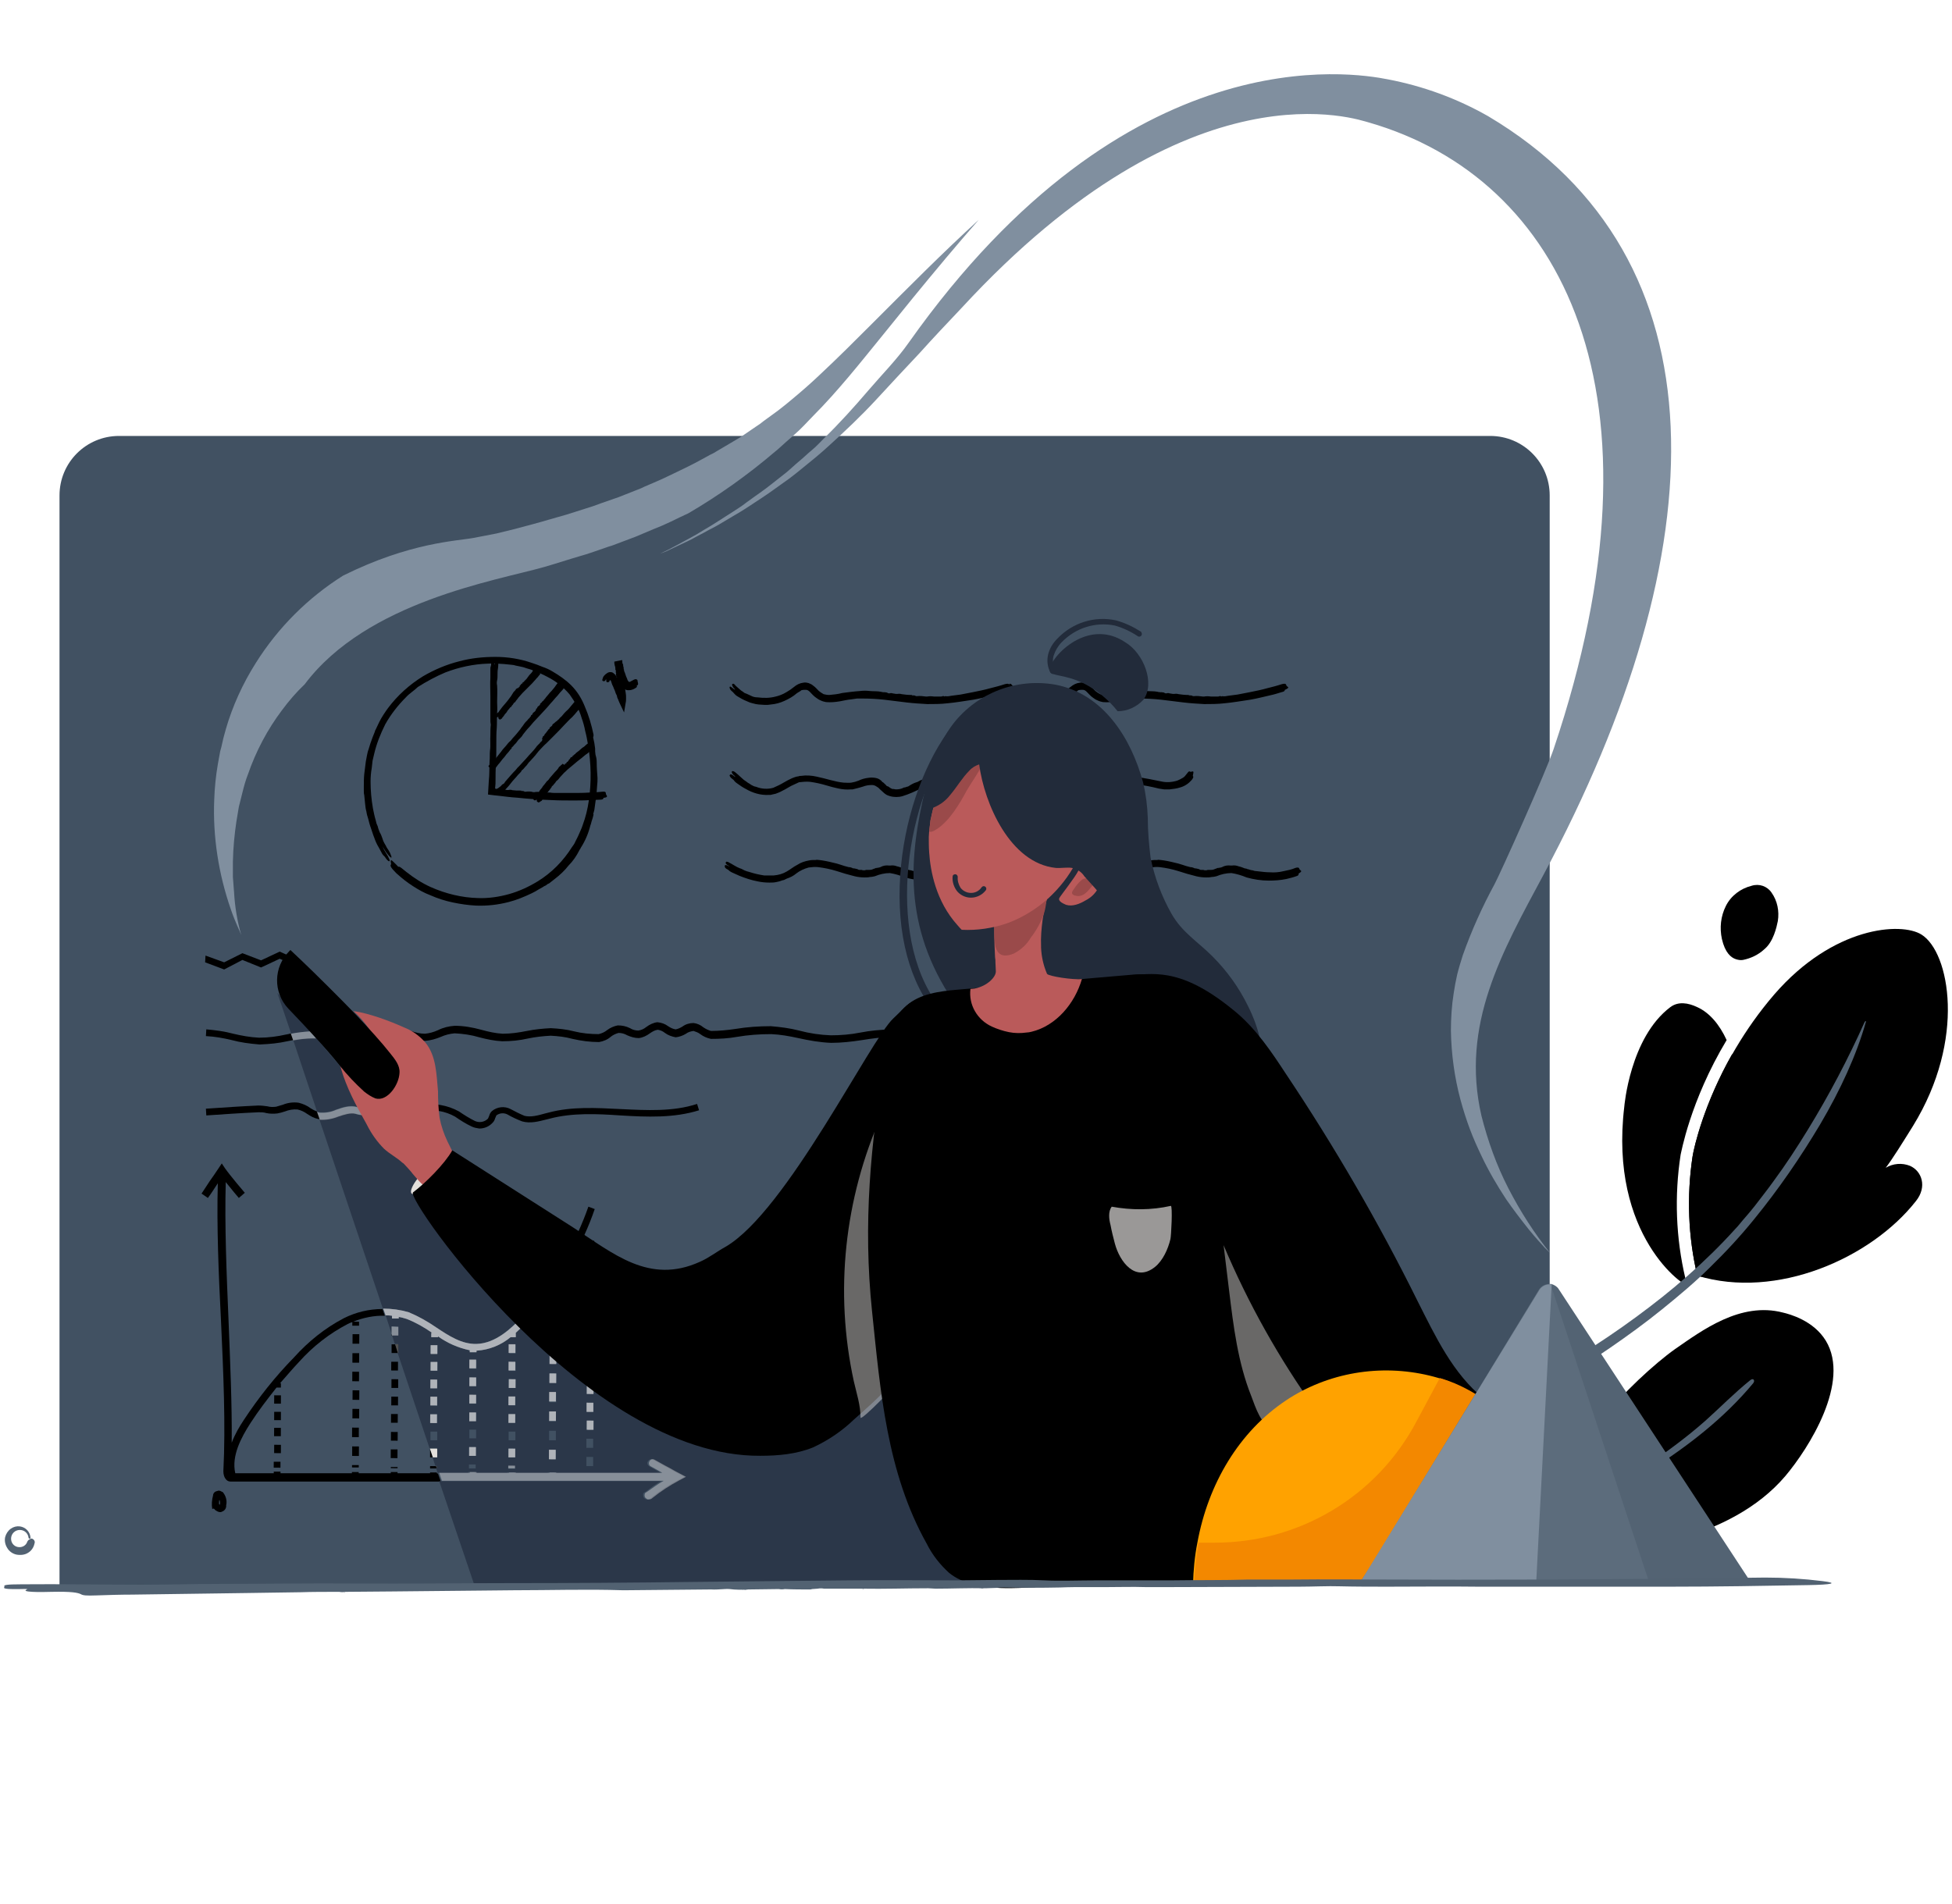 <?xml version="1.0" encoding="utf-8"?>
<!-- Generator: Adobe Illustrator 25.2.0, SVG Export Plug-In . SVG Version: 6.00 Build 0)  -->
<svg version="1.1" id="Layer_1" xmlns="http://www.w3.org/2000/svg" xmlns:xlink="http://www.w3.org/1999/xlink" x="0px" y="0px"
	 viewBox="0 0 492 480" style="enable-background:new 0 0 492 480;" xml:space="preserve">
<style type="text/css">
	.st0{fill:#415162;}
	.st1{fill:#000000;}
	.st2{fill:#526272;}
	.st3{opacity:0.998;fill:#000000;enable-background:new    ;}
	.st4{fill:#222B3A;}
	.st5{fill:none;}
	.st6{fill:#2B3749;}
	.st7{opacity:0.42;fill:#E8E6E5;enable-background:new    ;}
	.st8{fill:#E3E0DC;}
	.st9{opacity:0.42;fill:#C7C4C1;enable-background:new    ;}
	.st10{fill:#BA5A5A;}
	.st11{opacity:0.46;fill:#E5E3E1;enable-background:new    ;}
	.st12{fill:#9A4A4A;}
	.st13{opacity:0.67;fill:#E5E3E1;enable-background:new    ;}
	.st14{fill:#FFA200;}
	.st15{fill:#F38800;}
	.st16{fill:#5C6C7C;}
	.st17{fill:#808F9F;}
	.st18{opacity:0.314;fill:#415162;enable-background:new    ;}
</style>
<g>
	<g id="Layer_2_1_">
		<g id="Layer_2-2">
			<path class="st0" d="M30,109.9h345.6c8.3,0,15,6.7,15,15v274.7l0,0H15l0,0V124.9C15,116.6,21.7,109.9,30,109.9z"/>
			<path id="Path_3060" class="st1" d="M403,391.4c6.8-0.4,33-2.8,47-19.3c5.9-7,16.5-23.7,10.2-34.1c-3.1-5.1-9.1-6.7-10.8-7.1
				c-10.7-2.8-20.4,4.5-27.2,9.2c-5.1,3.6-13.9,11.7-17.4,16.8L403,391.4z"/>
			<path class="st2" d="M441.2,347.9c-4,3.2-7.6,6.9-11.4,10.3c-4.2,3.7-8.7,7.1-13.4,10.3c-3.8,2.6-7.7,5.1-11.8,7.2
				c-1,0.5-2.1,1-3.1,1.5c-1,0.5-2.1,1-3.1,1.4c-2.2,0.8-4.5,1.1-6.8,0.9c-0.5,0-0.7,0.4-0.3,0.6c2.1,0.6,4.3,0.7,6.4,0.2
				c1.2-0.2,2.3-0.6,3.4-1.1c1-0.5,2.1-1,3.1-1.5c4-2.1,7.8-4.4,11.6-7c9.6-6.1,18.8-13.2,26.1-22
				C442.4,348.1,442,347.3,441.2,347.9z"/>
			<path class="st1" d="M425.3,323.9l0.6,0.2c0,0-0.1,0.1-0.1,0.1c-1.1,0.6-20.3-12.7-16.4-45.2c0,0,1.4-17.4,11.6-25.1
				c2-1.5,4.5-1.1,6.8,0c3.1,1.4,5.6,4.4,7.4,8.3c-9.3,15.5-11.5,28.7-11.6,28.9c-1.6,10.4-1.2,21,1.2,31.2L425.3,323.9z"/>
			<path class="st1" d="M428.9,321.9c-0.4-0.1-0.7-0.2-1.1-0.3c-2.3-9.8-2.7-20-1.2-30c0.4-2.6,2.9-13.4,10-25.9
				C442.4,282.6,439.4,311.7,428.9,321.9z"/>
			<path id="Path_3057" class="st1" d="M427.8,321.6c-2.3-9.8-2.7-20-1.2-30c0.6-3.6,5.2-23,20.6-40.9c14.9-17.2,32-18.3,37.1-15.1
				c7.1,4.4,11.3,26.4-2.1,48.2c-2.8,4.5-5.1,8.2-6.9,10.6c1.8-1.1,4.1-1.3,6.1-0.5c3,1.3,4.4,5.3,1.5,8.9
				C471.6,317.2,447.8,327.7,427.8,321.6z"/>
			<path class="st2" d="M392,348.5c4.7-2.7,9.3-5.6,13.8-8.7c4.5-3.1,8.9-6.3,13.1-9.7s8.4-6.9,12.2-10.7c3.9-3.8,7.6-7.8,11-12
				c6.2-7.6,11.7-15.6,16.7-24c5-8.5,9.1-17.3,11.5-25.8c0.1-0.3-0.1-0.2-0.3,0c-4.2,9.4-9,18.5-14.4,27.3
				c-2.7,4.4-5.5,8.7-8.6,12.9c-1.5,2.1-3.1,4.1-4.7,6.2c-0.8,1-1.6,2-2.5,3s-1.6,2-2.5,2.9c-3.7,4.1-7.7,8-11.9,11.7
				c-4.2,3.7-8.5,7.1-13,10.4c-4.6,3.4-9.4,6.6-14.3,9.7c-3,1.9-6.1,3.5-8.5,5.6C387.7,349,389.4,349.9,392,348.5z"/>
			<path id="Path_3059" class="st3" d="M439.3,242c-0.6,0.1-1.2,0-1.8-0.2c-1.2-0.4-2.7-1.6-3.5-5.1c-0.6-2.8-0.3-5.7,1-8.3
				c1.3-2.6,3.7-4.4,6.5-5.1c1.9-0.6,3.9,0.1,5,1.7c1.5,2.1,2,4.7,1.6,7.2c-0.3,1.5-1.1,5.2-3.4,7.1
				C443.2,240.7,441.3,241.6,439.3,242z"/>
			<g id="Group_14421">
				<path id="Path_37306" class="st1" d="M222.1,174.4C222.1,174.4,222.1,174.4,222.1,174.4c-1-0.2-1.9-0.1-2.9-0.2
					c-0.8-0.1-1.6-0.1-2.4,0c-1.5,0.1-3,0.3-4.5,0.5c-1.1,0.3-2.2,0.4-3.3,0.5c-0.5,0-1-0.1-1.4-0.2c-0.4-0.2-0.8-0.5-1.2-0.8
					c-0.5-0.5-0.9-1-1.5-1.4c-0.3-0.3-0.7-0.4-1.1-0.6c-0.4-0.1-0.8-0.2-1.3-0.1c-0.9,0.1-1.7,0.5-2.4,1.1c-0.6,0.5-1.2,0.9-1.9,1.3
					c-0.8,0.5-1.8,0.9-2.7,1.1c-1.5,0.4-3,0.4-4.6,0.2c-0.5,0-1-0.1-1.4-0.3c-0.4-0.2-0.9-0.4-1.3-0.6c-0.3-0.1-0.6-0.2-0.8-0.4
					c-0.2-0.2-0.5-0.3-0.7-0.5c-0.2-0.2-0.5-0.4-0.8-0.7s-0.5-0.4-0.7-0.7c-0.2-0.2-0.4-0.3-0.5-0.2c-0.3,0-0.2,0.5,0.2,1
					c0.2,0.2,0.3,0.3,0.4,0.5c-0.2-0.1-0.4-0.2-0.6-0.4c-0.3-0.2-0.6-0.5-0.7-0.4c-0.2,0.1-0.1,0.3,0,0.6c0.1,0.2,0.3,0.4,0.4,0.5
					c0.3,0.2,0.5,0.5,0.8,0.8c0.2,0.2,0.4,0.4,0.6,0.5c0.4,0.2,0.8,0.5,1.2,0.7c0.4,0.2,0.8,0.4,1.3,0.6l0.7,0.3l0.7,0.2l0.4,0.1
					l0.4,0.1l0.7,0.1c0.5,0,1,0.1,1.5,0.1l0.8,0l0.8-0.1c1.2-0.1,2.3-0.4,3.4-0.9c1.1-0.5,2.2-1.1,3.1-1.9c0.4-0.3,0.9-0.5,1.2-0.8
					c0.4-0.1,0.8-0.1,1.1-0.1c0.4,0,0.7,0.2,1,0.5c0.5,0.5,1,1.1,1.6,1.5c0.4,0.3,0.7,0.5,1.2,0.7c0.4,0.2,0.8,0.3,1.3,0.4
					c1.2,0.1,2.3,0,3.5-0.2c1-0.2,1.9-0.4,2.9-0.5l0.7-0.1l0.7-0.1c0.5,0,1,0,1.5,0c1.8,0,3.6,0.1,5.4,0.3l5.7,0.7
					c1.7,0.2,3.4,0.3,5.1,0.4c1.7,0,3.4,0,5.1-0.2c2.2-0.2,4.4-0.6,6.5-0.9c1.7-0.3,3.3-0.7,5-1.1c1-0.2,1.9-0.5,2.9-0.8
					c0.5-0.1,0.9-0.3,0.8-0.5c0-0.1,0.1-0.1,0.3-0.2c0.6-0.3,0.8-0.5,0.4-0.7c-0.1-0.1-0.3-0.2-0.3-0.4c-0.1-0.4-0.5-0.4-1.2-0.2
					c-1.2,0.4-2.4,0.7-3.6,1c-1.4,0.4-2.9,0.7-4.4,1l-3.1,0.6c-0.8,0.1-1.5,0.2-2.3,0.3c-0.5,0.1-1,0.2-1.6,0.1l0,0
					c-0.1,0.1-0.2,0.1-0.3,0h0c-0.3-0.1-0.4,0.1-0.7,0.1c-0.6,0-1.2,0-1.8,0c-0.6-0.1-1.2-0.1-1.7,0c-0.1,0-0.2,0-0.3,0
					c-0.8-0.1-1.5-0.2-2.3-0.1c-0.1,0-0.3,0-0.4-0.1c-0.2-0.1-0.5-0.1-0.7-0.1l-0.1,0.1c-0.1-0.1,0-0.1,0.1-0.1
					c-0.1-0.1-0.3-0.1-0.4-0.1c-0.8,0-1.6-0.1-2.3-0.2c-0.3-0.1-0.5-0.1-0.8-0.1c-0.5,0.1-1,0-1.5-0.1c-0.3-0.1-0.5-0.1-0.8,0h0
					c-0.2,0-0.4,0-0.6-0.2l0,0c-0.4-0.1-0.7-0.1-1.1-0.1C222.3,174.4,222.2,174.5,222.1,174.4C222.1,174.4,222.1,174.4,222.1,174.4z
					"/>
				<path id="Path_37306-2" class="st1" d="M291.8,174.4C291.8,174.4,291.8,174.4,291.8,174.4c-1-0.2-1.9-0.1-2.9-0.2
					c-0.8-0.1-1.6-0.1-2.4,0c-1.5,0.1-3,0.3-4.5,0.5c-1.1,0.3-2.2,0.4-3.3,0.5c-0.5,0-1-0.1-1.4-0.2c-0.4-0.2-0.8-0.5-1.2-0.8
					c-0.5-0.5-0.9-1-1.5-1.4c-0.3-0.3-0.7-0.4-1.1-0.6c-0.4-0.1-0.8-0.2-1.3-0.1c-0.9,0.1-1.7,0.5-2.4,1.1c-0.6,0.5-1.2,0.9-1.8,1.3
					c-0.8,0.5-1.8,0.9-2.7,1.1c-1.5,0.4-3,0.4-4.6,0.2c-0.5,0-1-0.1-1.4-0.3c-0.4-0.2-0.9-0.4-1.3-0.6c-0.3-0.1-0.6-0.2-0.8-0.4
					c-0.2-0.2-0.5-0.3-0.7-0.5c-0.2-0.2-0.5-0.4-0.8-0.7s-0.5-0.4-0.7-0.7c-0.2-0.2-0.4-0.3-0.5-0.2c-0.3,0-0.2,0.5,0.2,1
					c0.2,0.2,0.3,0.3,0.4,0.5c-0.2-0.1-0.4-0.2-0.6-0.4c-0.3-0.2-0.6-0.5-0.7-0.4c-0.2,0.1-0.1,0.3,0,0.6c0.1,0.2,0.3,0.4,0.4,0.5
					c0.3,0.2,0.5,0.5,0.8,0.8c0.2,0.2,0.4,0.4,0.6,0.5c0.4,0.2,0.8,0.5,1.2,0.7c0.4,0.2,0.8,0.4,1.3,0.6l0.7,0.3l0.7,0.2l0.4,0.1
					l0.4,0.1l0.7,0.1c0.5,0,1,0.1,1.5,0.1l0.8,0l0.8-0.1c1.2-0.1,2.3-0.4,3.4-0.9c1.1-0.5,2.2-1.1,3.1-1.9c0.4-0.3,0.9-0.5,1.2-0.8
					c0.4-0.1,0.8-0.1,1.1-0.1c0.4,0,0.7,0.2,1,0.5c0.5,0.5,1,1.1,1.6,1.5c0.4,0.3,0.7,0.5,1.2,0.7c0.4,0.2,0.8,0.3,1.3,0.4
					c1.2,0.1,2.3,0,3.5-0.2c1-0.2,1.9-0.4,2.9-0.5l0.7-0.1l0.7-0.1c0.5,0,1,0,1.5,0c1.8,0,3.6,0.1,5.4,0.3l5.7,0.7
					c1.7,0.2,3.4,0.3,5.1,0.4c1.7,0,3.4,0,5.1-0.2c2.2-0.2,4.4-0.6,6.5-0.9c1.7-0.3,3.3-0.7,5-1.1c1-0.2,1.9-0.5,2.9-0.8
					c0.5-0.1,0.9-0.3,0.8-0.5c0-0.1,0.1-0.1,0.3-0.2c0.6-0.3,0.8-0.5,0.4-0.7c-0.1-0.1-0.3-0.2-0.3-0.4c-0.1-0.4-0.5-0.4-1.2-0.2
					c-1.2,0.4-2.4,0.7-3.6,1c-1.4,0.4-2.9,0.7-4.4,1l-3.1,0.6c-0.8,0.1-1.5,0.2-2.3,0.3c-0.5,0.1-1,0.2-1.6,0.1l0,0
					c-0.1,0.1-0.2,0.1-0.3,0h0c-0.3-0.1-0.4,0.1-0.7,0.1c-0.6,0-1.2,0-1.8,0c-0.6-0.1-1.2-0.1-1.7,0c-0.1,0-0.2,0-0.3,0
					c-0.8-0.1-1.5-0.2-2.3-0.1c-0.1,0-0.3,0-0.4-0.1c-0.2-0.1-0.5-0.1-0.7-0.1l-0.1,0.1c-0.1-0.1,0-0.1,0.1-0.1
					c-0.1-0.1-0.3-0.1-0.4-0.1c-0.8,0-1.6-0.1-2.3-0.2c-0.3-0.1-0.5-0.1-0.8-0.1c-0.5,0.1-1,0-1.5-0.1c-0.3-0.1-0.5-0.1-0.8,0h0
					c-0.2,0-0.4,0-0.6-0.2l0,0c-0.4-0.1-0.7-0.1-1.1-0.1C292,174.4,291.9,174.5,291.8,174.4z"/>
				<path id="Path_37307" class="st1" d="M222.2,196.9C222.2,196.8,222.2,196.8,222.2,196.9c-0.5-0.5-1-0.7-1.6-0.8
					c-0.6-0.1-1.2-0.1-1.8,0c-0.8,0.1-1.6,0.3-2.4,0.7c-0.3,0.1-0.6,0.2-0.9,0.3c-0.3,0.1-0.6,0.1-0.9,0.2c-0.7,0.1-1.3,0-2,0
					c-2.1-0.2-4.3-1-6.7-1.5c-1.3-0.3-2.7-0.4-4-0.2c-0.2,0-0.4,0-0.6,0.1l-0.6,0.1c-0.4,0.1-0.8,0.3-1.1,0.4
					c-0.7,0.3-1.4,0.7-2.1,1.1c-0.8,0.5-1.7,0.9-2.6,1.3c-1.4,0.4-2.9,0.3-4.2-0.2c-0.2-0.1-0.5-0.1-0.7-0.2
					c-0.2-0.1-0.4-0.2-0.6-0.3c-0.2-0.1-0.4-0.3-0.6-0.4c-0.2-0.1-0.4-0.2-0.6-0.4c-0.5-0.3-1-0.7-1.4-1.1c-0.5-0.5-1-0.9-1.6-1.4
					c-0.3-0.2-0.4-0.2-0.6-0.2c-0.3,0.1-0.2,0.5,0.3,1c0.2,0.1,0.3,0.3,0.5,0.5c-0.2-0.1-0.4-0.2-0.6-0.4c-0.3-0.2-0.6-0.4-0.8-0.2
					s-0.1,0.3,0.1,0.6c0.1,0.2,0.3,0.3,0.4,0.4c0.3,0.2,0.5,0.4,0.7,0.7c0.2,0.2,0.3,0.3,0.6,0.5c0.7,0.5,1.4,1,2.2,1.4
					c1.7,1,3.7,1.6,5.7,1.5l0.5,0l0.4-0.1c0.3-0.1,0.6-0.1,0.9-0.2c0.5-0.2,1.1-0.4,1.6-0.7c1.1-0.5,2-1.2,3-1.6
					c0.4-0.2,0.9-0.4,1.3-0.6c0.9-0.1,1.9-0.2,2.8-0.1c1.4,0.2,2.8,0.5,4.1,0.9c1,0.3,2.1,0.6,3.1,0.8c1,0.2,2,0.3,3.1,0.2l0.4,0
					l0.4-0.1c0.3-0.1,0.5-0.1,0.8-0.2c0.5-0.1,1-0.3,1.4-0.4c0.8-0.3,1.5-0.4,2.3-0.4c0.3,0,0.7,0.1,1,0.3c0.3,0.2,0.7,0.4,0.9,0.7
					c0.3,0.3,0.7,0.6,1.1,1c0.2,0.2,0.4,0.3,0.7,0.5c0.2,0.1,0.5,0.2,0.8,0.3c1,0.3,2.2,0.3,3.2,0c1.6-0.5,3.2-1.2,4.7-2
					c0.7-0.3,1.4-0.6,2.1-0.8c0.7-0.2,1.4-0.2,2.2-0.2c2.1,0.2,4.1,0.6,6.1,1.1c0.4,0.1,0.9,0.1,1.3,0.2c0.5,0,0.9,0,1.4,0
					c0.9-0.1,1.8-0.2,2.7-0.5c1.1-0.3,2.1-1,2.8-1.8c0.2-0.2,0.3-0.4,0.4-0.6c0.1-0.2,0.1-0.3,0-0.4c-0.1-0.1,0-0.2,0-0.4
					c0.2-0.8,0.1-0.9-0.3-0.8c-0.2,0.1-0.3,0.1-0.5,0c-0.1-0.1-0.3,0-0.4,0.1c-0.1,0.1-0.2,0.3-0.4,0.5c-0.3,0.4-0.6,0.8-1,1
					c-0.5,0.3-0.9,0.5-1.4,0.7c-1.3,0.4-2.7,0.5-4,0.2l-3-0.6c-0.8-0.1-1.5-0.3-2.4-0.4c-0.5,0-1.1-0.1-1.7-0.1l0,0
					c-0.1,0-0.3,0-0.4,0h0c-0.3-0.1-0.4,0.1-0.7,0.1c-0.7,0-1.3,0.1-2,0.4c-0.6,0.1-1.2,0.4-1.7,0.7c-0.1,0-0.2,0.1-0.3,0.1
					c-0.7,0.2-1.4,0.6-2,1c-0.1,0.1-0.2,0.1-0.3,0.1c-0.2,0.1-0.4,0.1-0.6,0.2l0,0.1c-0.1,0,0-0.1,0-0.1c-0.1,0-0.3,0-0.4,0.1
					c-0.6,0.3-1.2,0.4-1.9,0.4c-0.2,0-0.4-0.1-0.6-0.1c-0.2,0-0.4,0-0.5-0.1c-0.2-0.1-0.4-0.2-0.5-0.3c-0.2-0.1-0.3-0.3-0.6-0.3l0,0
					c-0.2-0.1-0.3-0.3-0.4-0.4v0c-0.3-0.2-0.5-0.6-0.9-0.7C222.3,196.9,222.3,196.9,222.2,196.9z"/>
				<path id="Path_37307-2" class="st1" d="M271.7,196.9C271.7,196.8,271.7,196.8,271.7,196.9c-0.5-0.5-1-0.7-1.6-0.8
					c-0.6-0.1-1.2-0.1-1.8,0c-0.8,0.1-1.6,0.3-2.4,0.7c-0.3,0.1-0.6,0.2-0.9,0.3c-0.3,0.1-0.6,0.1-0.9,0.2c-0.7,0.1-1.3,0-2,0
					c-2.1-0.2-4.3-1-6.7-1.5c-1.3-0.3-2.7-0.4-4-0.2c-0.2,0-0.4,0-0.6,0.1l-0.6,0.1c-0.4,0.1-0.8,0.3-1.1,0.4
					c-0.7,0.3-1.4,0.7-2.1,1.1c-0.8,0.5-1.7,0.9-2.6,1.3c-1.4,0.4-2.9,0.3-4.2-0.2c-0.2-0.1-0.5-0.1-0.7-0.2
					c-0.2-0.1-0.4-0.2-0.6-0.3c-0.2-0.1-0.4-0.3-0.6-0.4c-0.2-0.1-0.4-0.2-0.6-0.4c-0.5-0.3-1-0.7-1.4-1.1c-0.5-0.5-1-0.9-1.6-1.4
					c-0.3-0.2-0.4-0.2-0.6-0.2c-0.3,0.1-0.2,0.5,0.3,1c0.2,0.1,0.3,0.3,0.5,0.5c-0.2-0.1-0.4-0.2-0.6-0.4c-0.3-0.2-0.6-0.4-0.8-0.2
					c-0.1,0.1-0.1,0.3,0.1,0.6c0.1,0.2,0.3,0.3,0.4,0.4c0.3,0.2,0.5,0.4,0.7,0.7c0.2,0.2,0.3,0.3,0.6,0.5c0.7,0.5,1.4,1,2.2,1.4
					c1.7,1,3.7,1.6,5.7,1.5l0.5,0l0.4-0.1c0.3-0.1,0.6-0.1,0.9-0.2c0.5-0.2,1.1-0.4,1.6-0.7c1.1-0.5,2-1.2,3-1.6
					c0.4-0.2,0.9-0.4,1.3-0.6c0.9-0.1,1.9-0.2,2.8-0.1c1.4,0.2,2.8,0.5,4.1,0.9c1,0.3,2.1,0.6,3.1,0.8c1,0.2,2,0.3,3.1,0.2l0.4,0
					l0.4-0.1c0.3-0.1,0.5-0.1,0.8-0.2c0.5-0.1,1-0.3,1.4-0.4c0.8-0.3,1.5-0.4,2.3-0.4c0.3,0,0.7,0.1,1,0.3c0.3,0.2,0.7,0.4,0.9,0.7
					c0.3,0.3,0.7,0.6,1.1,1c0.2,0.2,0.4,0.3,0.7,0.5c0.2,0.1,0.5,0.2,0.8,0.3c1,0.3,2.2,0.3,3.2,0c1.6-0.5,3.2-1.2,4.7-2
					c0.7-0.3,1.4-0.6,2.1-0.8c0.7-0.2,1.4-0.2,2.2-0.2c2.1,0.2,4.1,0.6,6.1,1.1c0.4,0.1,0.9,0.1,1.3,0.2c0.5,0,0.9,0,1.4,0
					c0.9-0.1,1.8-0.2,2.7-0.5c1.1-0.3,2.1-1,2.8-1.8c0.2-0.2,0.3-0.4,0.4-0.6c0.1-0.2,0.1-0.3,0-0.4c-0.1-0.1,0-0.2,0-0.4
					c0.2-0.8,0.1-0.9-0.3-0.8c-0.2,0.1-0.3,0.1-0.5,0c-0.1-0.1-0.3,0-0.4,0.1c-0.1,0.1-0.2,0.3-0.4,0.5c-0.3,0.4-0.6,0.8-1,1
					c-0.5,0.3-0.9,0.5-1.4,0.7c-1.3,0.4-2.7,0.5-4,0.2l-3-0.6c-0.8-0.1-1.5-0.3-2.4-0.4c-0.5,0-1.1-0.1-1.7-0.1l0,0
					c-0.1,0-0.3,0-0.4,0h0c-0.3-0.1-0.4,0.1-0.7,0.1c-0.7,0-1.3,0.1-2,0.4c-0.6,0.1-1.2,0.4-1.7,0.7c-0.1,0-0.2,0.1-0.3,0.1
					c-0.7,0.2-1.4,0.6-2,1c-0.1,0.1-0.2,0.1-0.3,0.1c-0.2,0.1-0.4,0.1-0.6,0.2l0,0.1c-0.1,0,0-0.1,0-0.1c-0.1,0-0.3,0-0.4,0.1
					c-0.6,0.3-1.2,0.4-1.9,0.4c-0.2,0-0.4-0.1-0.6-0.1c-0.2,0-0.4,0-0.5-0.1c-0.2-0.1-0.4-0.2-0.5-0.3c-0.2-0.1-0.3-0.3-0.6-0.3l0,0
					c-0.2-0.1-0.3-0.3-0.4-0.4l0,0c-0.3-0.2-0.5-0.6-0.9-0.7C271.8,196.9,271.7,196.9,271.7,196.9z"/>
				<path id="Path_37308" class="st1" d="M215,218.9C215,218.9,215,218.9,215,218.9c-0.4-0.2-0.7-0.3-1.1-0.3
					c-0.4-0.1-0.8-0.2-1.1-0.3c-0.6-0.2-1.2-0.4-1.9-0.6c-1.2-0.3-2.4-0.6-3.7-0.8c-0.3,0-0.5-0.1-0.8-0.1c-0.3,0-0.5-0.1-0.8,0
					c-0.5,0-1.1,0-1.6,0.1c-1.1,0.2-2.1,0.5-3,1.1c-1,0.5-1.8,1.2-2.7,1.7c-1,0.6-2.1,0.9-3.3,1c-0.2,0-0.4,0-0.6,0s-0.4,0-0.6,0
					c-0.4,0-0.8,0-1.2,0c-1.3-0.2-2.6-0.5-3.8-0.9c-0.4-0.1-0.8-0.2-1.2-0.4c-0.4-0.2-0.7-0.4-1.1-0.5c-0.5-0.2-0.9-0.4-1.4-0.7
					c-0.5-0.3-1-0.6-1.6-0.9c-0.3-0.1-0.4-0.1-0.5,0c-0.2,0.2-0.1,0.5,0.4,0.8c0.2,0.1,0.3,0.2,0.5,0.3c-0.2,0-0.4-0.1-0.5-0.2
					c-0.3-0.1-0.6-0.2-0.7,0c-0.1,0.1,0,0.3,0.1,0.6c0.1,0.1,0.3,0.2,0.4,0.3c0.3,0.1,0.5,0.3,0.7,0.5c0.2,0.1,0.3,0.2,0.5,0.3
					l2,0.9c1.5,0.6,3,1.1,4.6,1.4c0.9,0.2,1.9,0.3,2.9,0.3c0.5,0,1.1,0,1.6-0.1c0.5-0.1,1-0.2,1.5-0.4c0.2-0.1,0.5-0.1,0.7-0.2
					c0.2-0.1,0.4-0.2,0.6-0.3c0.9-0.3,1.7-0.7,2.4-1.3c0.9-0.7,2-1.2,3.1-1.5c0.8-0.1,1.6-0.2,2.4-0.1c1.6,0.2,3.1,0.5,4.7,1
					c1.5,0.5,2.9,0.9,4.5,1.3c0.8,0.2,1.7,0.3,2.5,0.3c0.4,0,0.9,0,1.3-0.1c0.4,0,0.9-0.1,1.3-0.2c1.2-0.5,2.5-0.8,3.8-0.8
					c1.3,0.2,2.6,0.6,3.8,1.1c1.8,0.5,3.7,0.8,5.6,0.8c1.5,0,2.9-0.1,4.4-0.4c0.8-0.2,1.7-0.4,2.5-0.7c0.4-0.1,0.7-0.3,0.6-0.6
					c0-0.1,0.1-0.1,0.2-0.2c0.5-0.3,0.6-0.5,0.3-0.7c-0.1-0.1-0.3-0.2-0.3-0.4c-0.1-0.3-0.4-0.4-1-0.2c-0.9,0.4-1.9,0.6-2.9,0.8
					c-1.2,0.3-2.4,0.4-3.6,0.3c-0.8,0-1.7-0.1-2.5-0.2c-0.3,0-0.6-0.1-0.9-0.1s-0.6-0.1-0.9-0.2c-0.4,0-0.8-0.2-1.2-0.3h0
					c-0.1,0-0.2,0-0.3-0.1v0c-0.2-0.1-0.3,0-0.5-0.1c-0.5-0.2-1-0.4-1.5-0.5c-0.5-0.2-1.1-0.3-1.7-0.2c0,0-0.2,0-0.3,0
					c-0.7-0.1-1.5,0-2.2,0.4c-0.1,0-0.2,0.1-0.3,0.1c-0.2,0-0.4,0.1-0.6,0.1l0,0.1c-0.1,0,0-0.1,0-0.1c-0.1,0-0.3,0-0.4,0.1
					c-0.3,0.1-0.6,0.2-0.8,0.3c-0.3,0.1-0.6,0.1-0.9,0.1c-0.2,0-0.4,0-0.6,0c-0.2,0.1-0.4,0.1-0.5,0.1c-0.2,0-0.4,0-0.6-0.1
					c-0.2,0-0.4,0-0.6,0h0c-0.2,0-0.3-0.1-0.5-0.2l0,0C215.6,219,215.4,218.9,215,218.9C215.1,218.9,215.1,219,215,218.9z"/>
				<path id="Path_37308-2" class="st1" d="M301.1,218.9C301.1,218.9,301.1,218.9,301.1,218.9c-0.4-0.2-0.7-0.3-1.1-0.3
					c-0.4-0.1-0.8-0.2-1.1-0.3c-0.6-0.2-1.2-0.4-1.9-0.6c-1.2-0.3-2.4-0.6-3.7-0.8c-0.3,0-0.5-0.1-0.8-0.1c-0.3,0-0.5-0.1-0.8,0
					c-0.5,0-1.1,0-1.6,0.1c-1.1,0.2-2.1,0.5-3,1.1c-1,0.5-1.8,1.2-2.7,1.7c-1,0.6-2.1,0.9-3.3,1c-0.2,0-0.4,0-0.6,0s-0.4,0-0.6,0
					c-0.4,0-0.8,0-1.2,0c-1.3-0.2-2.6-0.5-3.8-0.9c-0.4-0.1-0.8-0.2-1.2-0.4c-0.4-0.2-0.7-0.4-1.1-0.5c-0.5-0.2-0.9-0.4-1.4-0.7
					c-0.5-0.3-1-0.6-1.6-0.9c-0.3-0.1-0.4-0.1-0.5,0c-0.2,0.2-0.1,0.5,0.4,0.8c0.2,0.1,0.3,0.2,0.5,0.3c-0.2,0-0.4-0.1-0.5-0.2
					c-0.3-0.1-0.6-0.2-0.7,0c-0.1,0.1,0,0.3,0.1,0.6c0.1,0.1,0.3,0.2,0.4,0.3c0.3,0.1,0.5,0.3,0.7,0.5c0.2,0.1,0.3,0.2,0.5,0.3
					l2,0.9c1.5,0.6,3,1.1,4.6,1.4c0.9,0.2,1.9,0.3,2.9,0.3c0.5,0,1.1,0,1.6-0.1c0.5-0.1,1-0.2,1.5-0.4c0.2-0.1,0.5-0.1,0.7-0.2
					c0.2-0.1,0.4-0.2,0.6-0.3c0.9-0.3,1.7-0.7,2.4-1.3c0.9-0.7,2-1.2,3.1-1.5c0.8-0.1,1.6-0.2,2.4-0.1c1.6,0.2,3.1,0.5,4.7,1
					c1.5,0.5,2.9,0.9,4.5,1.3c0.8,0.2,1.7,0.3,2.5,0.3c0.4,0,0.9,0,1.3-0.1c0.4,0,0.9-0.1,1.3-0.2c1.2-0.5,2.5-0.8,3.8-0.8
					c1.3,0.2,2.6,0.6,3.8,1.1c1.8,0.5,3.7,0.8,5.6,0.8c1.5,0,2.9-0.1,4.4-0.4c0.8-0.2,1.7-0.4,2.5-0.7c0.4-0.1,0.7-0.3,0.6-0.6
					c0-0.1,0.1-0.1,0.2-0.2c0.5-0.3,0.6-0.5,0.3-0.7c-0.1-0.1-0.3-0.2-0.3-0.4c-0.1-0.3-0.4-0.4-1-0.2c-0.9,0.4-1.9,0.6-2.9,0.8
					c-1.2,0.3-2.4,0.4-3.6,0.3c-0.8,0-1.7-0.1-2.5-0.2c-0.3,0-0.6-0.1-0.9-0.1s-0.6-0.1-0.9-0.2c-0.4,0-0.8-0.2-1.2-0.3h0
					c-0.1,0-0.2,0-0.3-0.1v0c-0.2-0.1-0.3,0-0.5-0.1c-0.5-0.2-1-0.4-1.5-0.5c-0.5-0.2-1.1-0.3-1.7-0.2c0,0-0.2,0-0.3,0
					c-0.7-0.1-1.5,0-2.2,0.4c-0.1,0-0.2,0.1-0.3,0.1c-0.2,0-0.4,0.1-0.6,0.1l0,0.1c-0.1,0,0-0.1,0-0.1c-0.1,0-0.3,0-0.4,0.1
					c-0.3,0.1-0.6,0.2-0.8,0.3c-0.3,0.1-0.6,0.1-0.9,0.1c-0.2,0-0.4,0-0.6,0c-0.2,0.1-0.4,0.1-0.5,0.1c-0.2,0-0.4,0-0.6-0.1
					c-0.2,0-0.4,0-0.6,0h0c-0.2,0-0.3-0.1-0.5-0.2l0,0C301.7,219,301.5,218.9,301.1,218.9C301.2,218.9,301.1,219,301.1,218.9z"/>
				<path id="Path_37309" class="st1" d="M125.1,198.9C125.1,198.9,125.1,198.9,125.1,198.9l-0.2-0.1l-0.1,0c0,0,0,0,0,0h0l0,0
					c0,0,0,0,0,0c0,0,0,0.1,0-0.2c0.1-0.7,0.1-1.3,0.1-2c0-1.2,0-2.5,0.1-3.7c0.1-2,0.1-4,0.1-6c0-1.1,0-2.2,0.1-3.3
					c0.1-1.3,0-2.6,0.1-3.9c0.1-0.9,0-1.8,0-2.7c0-1.4,0.1-2.8,0-4.2c-0.1-0.4-0.1-0.9,0-1.3c0.1-0.4,0.1-0.9,0.1-1.3
					c0-0.5,0-1.1,0.1-1.6c0.1-0.6,0.1-1.2,0.1-1.9c0-0.3-0.1-0.4-0.2-0.5c-0.3-0.1-0.5,0.2-0.6,0.7c0,0.2,0,0.4-0.1,0.6
					c-0.1-0.2-0.1-0.4-0.1-0.6c0-0.3-0.1-0.6-0.3-0.7c-0.2,0-0.3,0.1-0.4,0.4c-0.1,0.2-0.1,0.4-0.1,0.5c0,0.3,0,0.6-0.1,0.9
					c-0.1,0.2-0.1,0.4-0.1,0.6c0,0.7,0,1.4,0,2.2c-0.1,1.6,0,3.2,0,4.7c0,0.9,0,1.9,0,2.8c0,1,0,2,0,3c0,0.5,0,0.9,0.1,1.4
					c-0.1,0.9-0.1,1.8-0.1,2.7c-0.1,1.2,0.1,2.5-0.1,3.8c-0.1,0.9,0,1.8-0.1,2.7c-0.1,1.7,0,3.3-0.2,5c-0.1,1.1-0.1,2.3-0.2,3.4
					l1.6,0.2l1,0.1c1.6,0.2,3.2,0.4,4.8,0.5c2.8,0.3,5.7,0.5,8.6,0.6c1.8,0.1,3.7,0.1,5.5,0.1c1.4,0,2.9,0,4.3-0.1
					c0.8,0,1.7-0.1,2.5-0.1c0.4,0,0.8-0.1,0.8-0.4c0-0.1,0.1-0.1,0.3-0.1c0.6-0.1,0.7-0.3,0.5-0.6c-0.1-0.1-0.2-0.3-0.2-0.5
					c0-0.4-0.3-0.5-1-0.4c-1.1,0.1-2.1,0.2-3.2,0.2c-1.3,0.1-2.6,0.1-3.8,0.1c-0.9,0-1.8,0-2.7,0c-0.7,0-1.3,0-2,0
					c-0.4,0-0.9,0-1.3-0.1l0,0c-0.1,0-0.2,0-0.3,0h0c-0.2-0.1-0.3,0.1-0.6,0c-0.5-0.1-1-0.1-1.6-0.1c-0.5-0.1-1-0.1-1.5,0
					c0,0-0.2,0-0.3,0c-0.6-0.2-1.3-0.2-2-0.1c-0.1,0-0.2,0-0.3-0.1c-0.2-0.1-0.4-0.1-0.6-0.1l-0.1,0.1c-0.1-0.1,0-0.1,0.1-0.1
					c-0.1-0.1-0.2-0.1-0.4-0.1c-0.7,0-1.3,0-2-0.1c-0.2-0.1-0.4-0.1-0.6-0.1c-0.4,0.1-0.9,0.1-1.3-0.1c-0.2-0.1-0.4-0.1-0.6,0h0
					c-0.2,0-0.4,0-0.5-0.1l0,0c-0.3-0.1-0.6-0.1-0.9-0.1C125.2,198.9,125.2,199,125.1,198.9z"/>
				<path id="Path_37310" class="st1" d="M130,173.9C130,173.9,130,173.9,130,173.9c-0.2,0.1-0.2,0.3-0.4,0.4
					c-0.1,0.1-0.2,0.2-0.3,0.4c-0.2,0.3-0.3,0.5-0.5,0.8c-0.3,0.4-0.6,0.8-0.9,1.2c-0.2,0.2-0.3,0.4-0.5,0.6
					c-0.2,0.2-0.4,0.5-0.6,0.7c-0.2,0.2-0.3,0.4-0.4,0.5c-0.2,0.3-0.4,0.5-0.6,0.8c-0.1,0.1-0.1,0.2-0.2,0.3c-0.1,0-0.2,0.1-0.3,0.2
					c-0.1,0.1-0.2,0.2-0.3,0.3c-0.1,0.1-0.3,0.2-0.3,0.3c0,0.1,0,0.1,0.1,0.2c0.2,0.2,0.4,0.3,0.6,0.2c0,0,0.1-0.1,0.2-0.1
					c0,0.1,0,0.1,0,0.2c0,0.1,0,0.2,0.1,0.3c0.1,0.1,0.2,0.2,0.4,0.2c0.1,0,0.1,0,0.1-0.1c0-0.1,0.1-0.1,0.2-0.1
					c0.1,0,0.1,0,0.1-0.1c0.1-0.2,0.2-0.3,0.3-0.4c0.3-0.3,0.4-0.7,0.7-0.9c0.2-0.2,0.3-0.4,0.4-0.6c0.2-0.2,0.3-0.4,0.5-0.6
					c0.1-0.1,0.2-0.2,0.2-0.3c0.3,0,0.3-0.3,0.5-0.5c0.3-0.2,0.3-0.6,0.6-0.7c0.2-0.1,0.3-0.4,0.4-0.5c0.3-0.3,0.5-0.7,0.8-1
					c0.3-0.3,0.5-0.6,0.8-0.9s0.6-0.6,0.9-0.9c0.5-0.5,1-1,1.5-1.5c0.3-0.3,0.6-0.7,0.9-1c0.2-0.3,0.5-0.5,0.7-0.8
					c0.1-0.2,0.3-0.3,0.4-0.5c0.1-0.1,0.1-0.2-0.1-0.4c-0.1-0.1-0.1-0.1-0.1-0.1c0-0.2-0.1-0.3-0.4-0.5c-0.1-0.1-0.3-0.2-0.4-0.3
					c-0.3-0.2-0.4-0.3-0.5-0.1c-0.1,0.2-0.3,0.4-0.4,0.7c-0.2,0.3-0.4,0.5-0.6,0.7c-0.2,0.2-0.3,0.3-0.4,0.5
					c-0.1,0.1-0.2,0.2-0.3,0.4c-0.1,0.1-0.1,0.2-0.2,0.2v0c0,0.1,0,0.1,0,0.1l0,0c-0.1,0,0,0.1-0.1,0.1c-0.2,0-0.2,0.2-0.3,0.3
					s-0.3,0.1-0.2,0.3c0,0-0.1,0-0.1,0c-0.1,0.1-0.4,0.1-0.3,0.4c0,0,0,0-0.1,0c-0.1,0-0.1,0-0.1,0.1l0.1,0.1c-0.1,0,0,0-0.1-0.1
					c-0.1,0-0.1,0-0.1,0c-0.1,0.2-0.2,0.3-0.3,0.4c0,0-0.1,0-0.1,0.1c0,0.1,0,0.3-0.2,0.3c-0.1,0-0.1,0.1,0,0.2l0,0
					c0,0-0.1,0.1-0.2,0h0C130.1,173.7,129.9,173.7,130,173.9C130,173.9,130,173.9,130,173.9z"/>
				<path id="Path_37311" class="st1" d="M133.5,181C133.4,181,133.4,181,133.5,181c-0.4,0.2-0.5,0.6-0.8,0.8
					c-0.2,0.2-0.4,0.4-0.6,0.7c-0.3,0.5-0.7,0.9-1,1.4c-0.6,0.7-1.1,1.4-1.8,2.1c-0.3,0.4-0.6,0.8-1,1.1c-0.4,0.4-0.7,0.9-1.2,1.4
					c-0.3,0.3-0.5,0.6-0.8,1c-0.4,0.5-0.8,1-1.2,1.5c-0.1,0.2-0.2,0.4-0.4,0.5c-0.2,0.1-0.3,0.2-0.4,0.4c-0.1,0.2-0.3,0.4-0.5,0.5
					c-0.2,0.2-0.4,0.4-0.6,0.6c-0.1,0.1-0.1,0.2,0,0.3c0.1,0.2,0.4,0.3,0.6,0.1c0,0,0,0,0,0l0,0c0.1-0.1,0.1-0.1,0.2-0.2
					c0,0.1-0.1,0.2-0.1,0.3c-0.1,0.1-0.1,0.3,0,0.4c0.1,0.1,0.3,0.2,0.4,0.1c0.1,0,0.2-0.1,0.2-0.1c0.1-0.1,0.2-0.2,0.3-0.2
					c0.1,0,0.2-0.1,0.2-0.2c0.2-0.3,0.4-0.5,0.6-0.8c0.5-0.5,0.9-1.2,1.4-1.7c0.3-0.3,0.5-0.7,0.8-1c0.3-0.3,0.6-0.7,0.9-1.1
					c0.2-0.1,0.3-0.3,0.3-0.5c0.4-0.2,0.5-0.6,0.9-0.9c0.4-0.4,0.6-0.9,1.1-1.3c0.3-0.3,0.6-0.6,0.8-1c0.5-0.6,0.9-1.2,1.5-1.8
					c0.5-0.5,0.9-1.1,1.4-1.6c0.5-0.5,1-1.1,1.5-1.6c0.9-1,1.8-1.9,2.6-2.9c0.6-0.6,1.1-1.3,1.7-1.9c0.4-0.5,0.8-1,1.3-1.5
					c0.2-0.3,0.5-0.6,0.7-0.9c0.1-0.1,0.1-0.3,0-0.4c0,0,0,0-0.1-0.1c-0.1-0.1,0-0.1,0-0.2c0.1-0.3,0-0.4-0.3-0.5
					c-0.1-0.1-0.3-0.1-0.4-0.2c-0.3-0.2-0.5-0.2-0.7,0c-0.3,0.4-0.6,0.8-0.9,1.2c-0.3,0.5-0.7,0.9-1.1,1.4c-0.3,0.3-0.6,0.6-0.8,0.9
					c-0.2,0.2-0.4,0.5-0.6,0.7c-0.1,0.2-0.2,0.3-0.4,0.5v0c0,0.1,0,0.1-0.1,0.1h0c-0.1,0,0,0.2-0.1,0.2c-0.2,0.1-0.4,0.3-0.5,0.5
					c-0.2,0.2-0.4,0.2-0.4,0.6c0,0-0.1,0-0.1,0.1c-0.2,0.2-0.6,0.3-0.6,0.7c0,0-0.1,0.1-0.1,0.1c-0.1,0-0.2,0.1-0.2,0.2l0.1,0.1
					c-0.1,0,0,0,0-0.1c-0.1,0-0.1,0-0.1,0.1c-0.1,0.3-0.3,0.5-0.6,0.7c-0.1,0.1-0.2,0.1-0.2,0.2c-0.1,0.2-0.1,0.4-0.4,0.5
					c-0.1,0-0.1,0.2-0.1,0.3l0,0c-0.1,0.1-0.1,0.1-0.2,0.1h0C133.7,180.7,133.5,180.8,133.5,181C133.5,180.9,133.5,181,133.5,181z"
					/>
				<path id="Path_37312" class="st1" d="M155.5,170.7C155.5,170.8,155.5,170.8,155.5,170.7c-0.1,0.4,0.1,0.8,0.1,1.1
					c0,0.3,0.1,0.6,0.2,0.9c0.1,0.6,0.2,1.1,0.3,1.7c0.2,0.8,0.2,1.6,0,2.4l1.6-0.1l0-0.1c-0.2-0.5-0.4-1-0.5-1.4
					c-0.2-0.6-0.5-1.1-0.6-1.7c-0.1-0.4-0.3-0.8-0.5-1.2l-0.4-0.9l-0.2-0.5c-0.1-0.2-0.1-0.3-0.2-0.5c-0.2-0.3-0.5-0.6-0.8-0.8
					c-0.3-0.2-0.8-0.2-1.1-0.1c-0.3,0.1-0.5,0.3-0.8,0.5c-0.1,0.1-0.2,0.2-0.3,0.3c-0.3,0.3-0.4,0.7-0.5,1.1c0,0.1,0,0.2,0.2,0.3
					c0.2,0.1,0.5,0,0.6-0.2c0,0,0,0,0,0c0,0,0,0,0,0c0-0.1,0.1-0.2,0.2-0.2c0.1,0.1,0,0.2,0,0.3c0,0.2,0.1,0.3,0.2,0.4
					c0.2,0,0.3,0,0.5-0.1c0.1,0,0.1-0.1,0.1-0.2c0-0.1,0.1-0.2,0.2-0.2c0.1,0,0.1-0.1,0.1-0.1s0,0,0,0c0,0,0,0,0,0c0,0,0,0,0,0
					s0,0,0-0.1c0,0,0-0.1,0-0.1c0-0.1,0-0.1,0-0.2l0,0l0,0l0,0c-0.1,0.1-0.1,0.1-0.2,0.1c0,0,0,0,0,0c0,0,0.1,0.1,0.1,0.2
					c0.2,0.3,0.3,0.7,0.4,1c0.1,0.4,0.4,0.8,0.5,1.2c0.2,0.4,0.4,0.9,0.5,1.3c0.1,0.2,0.2,0.4,0.3,0.6c0,0.5,0.3,0.8,0.4,1.2
					c0.1,0.2,0.2,0.5,0.3,0.7l1.1,2.3l0.4-2.4c0.1-0.4,0.1-0.8,0.1-1.2c0-0.5,0-0.9-0.1-1.4c-0.1-0.8-0.3-1.6-0.4-2.4
					c-0.1-0.7-0.2-1.5-0.3-2.2c-0.1-0.8-0.2-1.5-0.3-2.3l-0.2-1.1l-1.7,0.4c0.2,1,0.5,2,0.7,3c0.1,0.4,0.3,0.8,0.4,1.3l0.2,0.6
					c0.1,0.2,0.2,0.5,0.3,0.7c0.2,0.5,0.5,0.9,1,1.1c0.3,0.2,0.6,0.3,0.9,0.3c0.3,0,0.6,0,0.9-0.1c0.4-0.1,0.8-0.3,1.2-0.6
					c0.1-0.1,0.2-0.1,0.1-0.4c0-0.1,0-0.1,0.1-0.1c0.2-0.1,0.3-0.4,0.2-0.6c0-0.2-0.1-0.3-0.1-0.5c0-0.2,0-0.3-0.2-0.4
					c-0.2-0.1-0.4-0.1-0.6,0c-0.3,0.1-0.5,0.3-0.8,0.4c-0.1,0.1-0.3,0.2-0.4,0.2c-0.1,0-0.2,0-0.2,0c-0.1-0.1-0.2-0.3-0.3-0.4
					c-0.1-0.3-0.2-0.6-0.4-1c-0.1-0.3-0.2-0.6-0.3-0.9c-0.1-0.2-0.2-0.4-0.2-0.6h0c-0.1,0-0.1-0.1,0-0.1l0,0
					c0.1-0.1-0.1-0.1-0.1-0.2c0-0.2,0-0.5-0.1-0.7c-0.1-0.2,0.1-0.5-0.2-0.7c0,0,0-0.1,0-0.1c-0.1-0.3,0-0.6-0.1-0.8l-2,0.4
					c0,0,0.1,0.1,0.1,0.1c0,0,0,0.1,0,0.2c0,0.1,0,0.2,0,0.3h0.1c0,0.1-0.1,0-0.1,0c0,0.1,0,0.1,0,0.2c0.1,0.3,0.2,0.6,0.2,0.9
					c0,0.1,0,0.2,0,0.3c0.1,0.2,0.2,0.3,0.1,0.6c0,0.1,0,0.2,0.1,0.3v0c0,0.1,0,0.2-0.1,0.3l0,0
					C155.4,170.4,155.3,170.6,155.5,170.7C155.5,170.7,155.5,170.7,155.5,170.7z"/>
				<path id="Path_37313" class="st1" d="M149.6,185.3c0-0.1,0-0.1,0-0.1c-0.5-2.4-1.2-4.8-2.2-7.1c-0.8-2-1.9-3.8-3.4-5.3
					c-1.4-1.4-3-2.5-4.7-3.5c-0.8-0.5-1.7-0.9-2.6-1.2c-0.9-0.4-1.8-0.7-2.7-1c-2.9-1-6-1.5-9.1-1.5c-3.1,0-6.1,0.3-9.1,1.1
					c-3.2,0.8-6.3,2.1-9.2,3.8c-3.4,2.1-6.4,4.8-8.8,8c-0.8,1.1-1.6,2.3-2.2,3.5l-0.9,1.9c-0.1,0.2-0.2,0.3-0.2,0.5l-0.2,0.5l-0.4,1
					c-0.4,1-0.7,2-1,3c-0.2,0.5-0.3,1-0.4,1.5l-0.3,1.6l-0.2,1.6c-0.1,0.5-0.1,1.1-0.2,1.6c-0.1,1.1-0.1,2.1-0.1,3.2
					c0,0.3,0,0.7,0,1s0,0.7,0.1,1c0.1,0.7,0.1,1.3,0.2,2c0.1,0.7,0.1,1.3,0.3,2c0.1,0.3,0.1,0.7,0.2,1l0.3,1
					c0.2,0.8,0.4,1.6,0.7,2.4s0.5,1.6,0.8,2.3c0.3,0.9,0.7,1.8,1.2,2.6l0.7,1.3c0.1,0.2,0.2,0.4,0.4,0.6L97,216c0.5,0.8,0.8,1,1,1.1
					c0.5,0.2,0.1-0.8-0.8-2.2c-0.3-0.5-0.6-1-0.8-1.5c0.3,0.4,0.6,1,0.9,1.4c0.5,0.7,1.1,1.4,1.3,1.4c0.2,0,0-0.5-0.3-1.2
					c-0.2-0.4-0.5-0.9-0.8-1.3c-0.2-0.4-0.4-0.8-0.6-1.1c-0.1-0.2-0.2-0.4-0.3-0.6c-0.1-0.2-0.1-0.4-0.2-0.6
					c-0.2-0.6-0.4-1.1-0.7-1.6c-0.2-0.5-0.4-1-0.5-1.5l-0.3-0.7l-0.1-0.4l-0.1-0.4c-0.3-1-0.5-2-0.7-3c-0.4-2.3-0.6-4.5-0.6-6.8
					c0-1.1,0.1-2.3,0.3-3.4l0.1-0.9c0-0.3,0.1-0.6,0.1-0.9l0.4-1.7c0.6-2.6,1.6-5.1,2.8-7.5c1.4-2.5,3.2-4.8,5.2-6.8
					c0.9-1,2.1-1.7,3-2.6c2.2-1.4,4.6-2.7,7-3.7c3.4-1.3,7.1-2.1,10.7-2.2c1.3-0.1,2.6,0,4,0.1l2,0.2c0.3,0,0.7,0.1,1,0.2l1,0.2
					l0.9,0.2l0.9,0.3c0.6,0.2,1.2,0.3,1.7,0.6c1.1,0.4,2.3,0.9,3.4,1.5c2.2,1.1,4.1,2.6,5.7,4.5c1.3,1.8,2.4,3.8,3,5.9
					c0.4,1.1,0.7,2.2,0.9,3.3c0.3,1.1,0.5,2.2,0.7,3.4c0.8,4.7,0.9,9.5,0.2,14.2c-0.3,2.1-0.8,4.1-1.5,6c-0.3,1-0.8,1.9-1.2,2.9
					l-0.7,1.4c-0.2,0.5-0.5,0.9-0.8,1.3c-2.2,3.5-5.1,6.5-8.7,8.7c-2.3,1.4-4.7,2.5-7.2,3.2c-2.5,0.7-5.2,1.1-7.8,1
					c-4.1-0.1-8.2-1.1-12-2.8c-2.2-1-4.2-2.3-6.1-3.8c-0.9-0.7-1.6-1.4-1.9-1.3c-0.1,0.1-0.3-0.2-0.6-0.5c-1.2-1.2-1.5-1.5-1.4-0.7
					c0.1,0.4,0.1,0.6,0,0.7c-0.1,0.1-0.1,0.4,0.2,0.8c0.2,0.3,0.4,0.5,0.6,0.7c0.3,0.3,0.6,0.7,0.9,0.9c1.2,1.1,2.5,2.1,3.9,3
					c1.4,0.9,2.8,1.7,4.4,2.3c1.8,0.8,3.7,1.4,5.6,1.8c1.9,0.4,3.9,0.7,5.9,0.8c2.8,0.1,5.5-0.2,8.2-0.9c2-0.5,3.9-1.3,5.8-2.2
					c0.6-0.3,1.2-0.6,1.8-1l0.9-0.5c0.3-0.2,0.6-0.4,0.9-0.5l0,0c0.2-0.2,0.5-0.4,0.8-0.5l0,0c0.5-0.4,0.9-0.7,1.4-1.1
					c1.3-1,2.5-2.1,3.5-3.4c1.1-1.1,2-2.4,2.7-3.8c0-0.1,0.3-0.4,0.4-0.7c1.1-1.7,1.9-3.6,2.4-5.6c0.1-0.2,0.2-0.6,0.3-1
					c0.2-0.6,0.4-1.2,0.5-1.8l-0.1-0.2c0.1-0.3,0.1,0.1,0,0.2c0.1-0.4,0.2-0.8,0.3-1.1c0.3-2,0.6-4.1,0.7-6.1c0.1-0.7,0.1-1.3,0.1-2
					c-0.1-1.3-0.2-2.6-0.2-3.9c0-0.7-0.1-1.3-0.3-1.9l0,0c0-0.3-0.1-0.6-0.1-0.9c0-0.2,0-0.5,0-0.7v0c-0.1-0.5-0.1-0.9-0.2-1.4
					c-0.1-0.5-0.2-0.9-0.3-1.4C149.6,185.6,149.6,185.5,149.6,185.3z"/>
				<path id="Path_37314" class="st1" d="M136.6,186.8C136.6,186.8,136.6,186.8,136.6,186.8c-0.4,0.2-0.5,0.6-0.9,0.9
					c-0.2,0.2-0.5,0.5-0.6,0.7c-0.4,0.5-0.8,1-1.2,1.4c-0.7,0.7-1.3,1.5-2,2.2c-0.4,0.4-0.7,0.8-1.1,1.2c-0.5,0.4-0.8,1-1.3,1.4
					c-0.3,0.3-0.6,0.7-0.9,1c-0.4,0.5-0.9,1-1.3,1.5c-0.1,0.2-0.2,0.4-0.4,0.5c-0.2,0.1-0.4,0.2-0.5,0.4c-0.2,0.2-0.4,0.4-0.6,0.5
					c-0.3,0.2-0.5,0.4-0.7,0.6c-0.1,0.1-0.1,0.2,0,0.3c0.1,0.2,0.4,0.3,0.6,0.1c0,0,0,0,0,0c0.1-0.1,0.2-0.1,0.2-0.2
					c0,0.1-0.1,0.2-0.1,0.3c-0.1,0.1-0.1,0.3,0,0.4c0.1,0.1,0.3,0.2,0.4,0.1c0.1,0,0.2-0.1,0.2-0.2c0.1-0.1,0.2-0.2,0.4-0.2
					c0.1,0,0.2-0.1,0.2-0.2c0.2-0.3,0.4-0.5,0.7-0.8c0.6-0.6,1-1.2,1.5-1.8c0.3-0.3,0.6-0.7,0.9-1c0.3-0.4,0.6-0.7,1-1.1
					c0.2-0.2,0.3-0.3,0.4-0.6c0.4-0.2,0.6-0.6,0.9-0.9c0.5-0.4,0.7-1,1.2-1.4c0.3-0.3,0.6-0.7,0.9-1c0.6-0.6,1-1.3,1.6-1.9
					c0.5-0.5,1-1.1,1.6-1.6c0.6-0.6,1.1-1.1,1.7-1.7c1-1,2-2,2.9-3c0.6-0.6,1.2-1.3,1.9-1.9c0.5-0.5,0.9-1,1.4-1.6
					c0.3-0.3,0.5-0.6,0.8-0.9c0.1-0.1,0.2-0.3,0-0.5c-0.1-0.1,0-0.1,0-0.2c0.1-0.3,0.1-0.4-0.3-0.6c-0.1-0.1-0.3-0.1-0.4-0.3
					c-0.3-0.2-0.5-0.2-0.7,0c-0.3,0.4-0.7,0.8-1,1.2c-0.4,0.5-0.8,1-1.3,1.4c-0.3,0.3-0.6,0.6-0.9,1c-0.2,0.3-0.5,0.5-0.7,0.7
					c-0.1,0.2-0.3,0.4-0.5,0.5v0c0,0.1,0,0.1-0.1,0.1h0c-0.1,0,0,0.2-0.2,0.2c-0.2,0.1-0.4,0.3-0.6,0.5c-0.2,0.2-0.5,0.2-0.5,0.6
					c0,0-0.1,0-0.1,0.1c-0.2,0.2-0.6,0.3-0.6,0.7c0,0-0.1,0.1-0.1,0.1c-0.1,0-0.2,0.1-0.2,0.2l0.1,0.1c-0.1,0,0,0,0-0.1
					c-0.1,0-0.1,0-0.2,0.1c-0.2,0.3-0.4,0.5-0.6,0.8c-0.1,0.1-0.2,0.1-0.2,0.2c-0.1,0.2-0.1,0.4-0.4,0.5c-0.1,0-0.1,0.2-0.1,0.3l0,0
					c-0.1,0.1-0.1,0.2-0.2,0.1h0C136.8,186.5,136.6,186.6,136.6,186.8C136.6,186.8,136.7,186.8,136.6,186.8z"/>
				<path id="Path_37315" class="st1" d="M141.7,192.7C141.7,192.7,141.6,192.6,141.7,192.7c-0.3,0.1-0.4,0.4-0.6,0.5
					c-0.2,0.1-0.3,0.3-0.4,0.5c-0.2,0.3-0.5,0.6-0.8,0.9c-0.4,0.5-0.9,1-1.3,1.5c-0.2,0.3-0.4,0.6-0.7,0.8c-0.3,0.3-0.5,0.7-0.8,1
					c-0.2,0.2-0.4,0.5-0.5,0.7c-0.3,0.3-0.6,0.7-0.8,1.1c-0.1,0.1-0.1,0.3-0.3,0.4c-0.1,0.1-0.3,0.2-0.3,0.3
					c-0.1,0.2-0.2,0.3-0.4,0.4c-0.2,0.1-0.3,0.3-0.4,0.5c0,0.1,0,0.2,0.1,0.3c0.1,0.2,0.4,0.2,0.6,0.1c0-0.1,0.1-0.1,0.2-0.1
					c0,0.1,0,0.1,0,0.2c0,0.1,0,0.3,0.1,0.3c0.1,0.1,0.3,0.2,0.4,0.2c0.1,0,0.1-0.1,0.2-0.1c0.1-0.1,0.1-0.1,0.3-0.2
					c0.1,0,0.1-0.1,0.2-0.1c0.1-0.2,0.3-0.4,0.4-0.6c0.3-0.4,0.6-0.9,0.9-1.2c0.2-0.2,0.3-0.5,0.5-0.7c0.2-0.2,0.4-0.5,0.6-0.8
					c0.1-0.1,0.2-0.2,0.2-0.4c0.3-0.1,0.4-0.4,0.6-0.6c0.3-0.2,0.4-0.7,0.8-0.9c0.2-0.2,0.4-0.4,0.6-0.7c0.4-0.4,0.7-0.8,1.1-1.2
					c0.4-0.3,0.7-0.7,1.1-1c0.4-0.3,0.8-0.7,1.2-1c0.7-0.6,1.4-1.2,2.1-1.7c0.5-0.4,0.9-0.8,1.4-1.1c0.4-0.3,0.7-0.6,1-0.9
					c0.2-0.2,0.4-0.4,0.6-0.5c0.1-0.1,0.2-0.2,0-0.4c0,0,0-0.1,0-0.2c0.1-0.2,0-0.3-0.2-0.5c-0.1-0.1-0.2-0.2-0.3-0.3
					c-0.2-0.3-0.4-0.4-0.5-0.2c-0.2,0.3-0.5,0.5-0.8,0.7c-0.3,0.3-0.6,0.6-1,0.8c-0.2,0.2-0.5,0.4-0.7,0.6c-0.2,0.2-0.3,0.3-0.5,0.4
					c-0.1,0.1-0.2,0.2-0.4,0.3l0,0c0,0.1,0,0.1-0.1,0.1l0,0c-0.1,0,0,0.1-0.1,0.2c-0.2,0-0.3,0.2-0.4,0.3s-0.4,0.1-0.3,0.4
					c0,0-0.1,0-0.1,0c-0.2,0.1-0.5,0.1-0.5,0.5c0,0-0.1,0-0.1,0.1c-0.1,0-0.1,0-0.2,0.1l0.1,0.1c-0.1,0,0,0,0-0.1c0,0-0.1,0-0.1,0.1
					c-0.1,0.2-0.3,0.4-0.4,0.5c-0.1,0-0.1,0-0.2,0.1c0,0.2-0.1,0.3-0.3,0.3c-0.1,0-0.1,0.1-0.1,0.2l0,0c0,0-0.1,0.1-0.2,0.1h0
					C141.8,192.5,141.7,192.5,141.7,192.7C141.7,192.6,141.7,192.7,141.7,192.7z"/>
			</g>
			<path class="st4" d="M236.3,256.1c-7-8.1-10.4-20.7-9.4-35.4c0.9-13.5,5.4-27,12-36.2l1.5,1.1c-13,17.9-17.1,52.8-2.7,69.3
				L236.3,256.1z"/>
			<path class="st5" d="M89.2,333.2l1.5,0l0,1l-1.7,0v-0.9c-0.4,0.2-0.8,0.3-1.2,0.5c-4.6,2.4-8.7,5.7-12.2,9.5
				c-1.7,1.7-3.3,3.5-4.8,5.4h0.2l0,1.1h-1.1c-2.4,2.9-4.6,5.9-6.6,9c-2.3,3.6-4.9,8.2-3.8,12.6H69V371l1.7,0v0.4h18v-0.3l1.7,0v0.3
				h8.1v-0.3l1.7,0v0.3h8.2v-0.2l1.7,0v0.2h0.3l-0.4-1.2l-1.6,0v-0.6l1.4,0l-0.7-2.2h-0.7l0-2.1l-8.1-24.2l-1.7,0l0-2.2h0.9
				l-0.7-2.2h-0.1v-0.4l-1.5-4.6C94.4,331.6,91.7,332.1,89.2,333.2z M70.8,370l-1.7,0l0-1.5l1.7,0L70.8,370z M70.8,366.4l-1.7,0
				l0-2.1l1.7,0L70.8,366.4z M70.8,362.2l-1.7,0l0-2.1l1.7,0L70.8,362.2z M70.8,358l-1.7,0l0-2.1l1.7,0L70.8,358z M70.8,353.8
				l-1.7,0l0-2.1l1.7,0L70.8,353.8z M90.4,370l-1.7,0v-0.6l1.7,0V370z M90.5,367l-1.7,0l0-2.4l1.7,0L90.5,367z M90.5,362.3l-1.7,0
				l0-2.4l1.7,0L90.5,362.3z M90.5,357.6l-1.7,0l0-2.4l1.7,0L90.5,357.6z M90.5,352.9l-1.7,0l0-2.4l1.7,0L90.5,352.9z M90.6,348.2
				l-1.7,0l0-2.4l1.7,0L90.6,348.2z M90.6,343.5l-1.7,0l0-2.4l1.7,0L90.6,343.5z M90.6,338.8l-1.7,0l0-2.4l1.7,0L90.6,338.8z
				 M98.6,343.3l1.7,0l0,2.2l-1.7,0L98.6,343.3z M98.6,347.7l1.7,0l0,2.2l-1.7,0L98.6,347.7z M98.6,352.1l1.7,0l0,2.2l-1.7,0
				L98.6,352.1z M98.6,356.5l1.7,0l0,2.2l-1.7,0L98.6,356.5z M98.5,361l1.7,0l0,2.2l-1.7,0L98.5,361z M98.5,365.4l1.7,0l0,2.2
				l-1.7,0L98.5,365.4z M98.5,369.8l1.7,0v0.3l-1.7,0L98.5,369.8z"/>
			<path class="st5" d="M55.2,379.3L55.2,379.3c0.1,0,0.1,0.1,0.2,0.1c0.1-0.4,0.1-0.9-0.1-1.3C55.3,378.5,55.2,378.9,55.2,379.3z"
				/>
			
				<rect x="147.8" y="313.1" transform="matrix(4.999937e-03 -1 1 4.999937e-03 -165.779 461.326)" class="st1" width="2.3" height="1.7"/>
			
				<rect x="147.8" y="317.6" transform="matrix(4.999937e-03 -1 1 4.999937e-03 -170.309 465.745)" class="st1" width="2.3" height="1.7"/>
			<polygon class="st1" points="109.1,367.4 108.4,365.3 108.4,367.4 			"/>
			<polygon class="st1" points="108.4,370.2 110.1,370.2 109.9,369.6 108.4,369.6 			"/>
			<polygon class="st1" points="98.7,341.1 100.3,341.1 99.6,338.9 98.7,338.9 			"/>
			
				<rect x="98.4" y="343.5" transform="matrix(5.270904e-03 -1 1 5.270904e-03 -245.414 442.084)" class="st1" width="2.2" height="1.7"/>
			<polygon class="st1" points="98.8,336.7 98.7,336.2 98.7,336.7 			"/>
			
				<rect x="98.4" y="348" transform="matrix(5.270904e-03 -1 1 5.270904e-03 -249.858 446.459)" class="st1" width="2.2" height="1.7"/>
			
				<rect x="98.3" y="365.6" transform="matrix(5.270904e-03 -1 1 5.270904e-03 -267.635 463.958)" class="st1" width="2.2" height="1.7"/>
			
				<rect x="98.4" y="352.4" transform="matrix(5.270904e-03 -1 1 5.270904e-03 -254.301 450.833)" class="st1" width="2.2" height="1.7"/>
			
				<rect x="98.3" y="356.7" transform="matrix(4.999937e-03 -1 1 4.999937e-03 -258.642 455.185)" class="st1" width="2.2" height="1.7"/>
			
				<rect x="99.2" y="369.1" transform="matrix(5.270904e-03 -1 1 5.270904e-03 -271.116 467.385)" class="st1" width="0.3" height="1.7"/>
			
				<rect x="98.3" y="361.2" transform="matrix(5.270904e-03 -1 1 5.270904e-03 -263.19 459.584)" class="st1" width="2.2" height="1.7"/>
			
				<rect x="88.6" y="336.7" transform="matrix(5.131223e-03 -1 1 5.131223e-03 -248.304 425.615)" class="st1" width="2.4" height="1.7"/>
			
				<rect x="88.5" y="341.4" transform="matrix(5.270904e-03 -1 1 5.270904e-03 -253.048 430.227)" class="st1" width="2.4" height="1.7"/>
			
				<rect x="88.5" y="350.9" transform="matrix(5.270904e-03 -1 1 5.270904e-03 -262.512 439.541)" class="st1" width="2.4" height="1.7"/>
			
				<rect x="88.5" y="346.1" transform="matrix(5.270904e-03 -1 1 5.270904e-03 -257.779 434.883)" class="st1" width="2.4" height="1.7"/>
			
				<rect x="89.3" y="368.8" transform="matrix(5.131223e-03 -1 1 5.131223e-03 -280.534 457.345)" class="st1" width="0.6" height="1.7"/>
			
				<rect x="88.4" y="360.2" transform="matrix(4.999937e-03 -1 1 4.999937e-03 -271.908 448.898)" class="st1" width="2.4" height="1.7"/>
			
				<rect x="88.4" y="365" transform="matrix(5.131223e-03 -1 1 5.131223e-03 -276.693 453.563)" class="st1" width="2.4" height="1.7"/>
			
				<rect x="88.5" y="355.6" transform="matrix(5.270904e-03 -1 1 5.270904e-03 -267.242 444.198)" class="st1" width="2.4" height="1.7"/>
			
				<rect x="68.9" y="351.9" transform="matrix(5.131223e-03 -1 1 5.131223e-03 -283.152 420.947)" class="st1" width="2.1" height="1.7"/>
			
				<rect x="68.9" y="360.2" transform="matrix(4.999937e-03 -1 1 4.999937e-03 -291.462 429.156)" class="st1" width="2.1" height="1.7"/>
			
				<rect x="68.9" y="356.1" transform="matrix(5.131223e-03 -1 1 5.131223e-03 -287.355 425.086)" class="st1" width="2.1" height="1.7"/>
			
				<rect x="69.1" y="368.3" transform="matrix(5.270904e-03 -1 1 5.270904e-03 -299.675 437.155)" class="st1" width="1.5" height="1.7"/>
			
				<rect x="68.9" y="364.5" transform="matrix(5.131223e-03 -1 1 5.131223e-03 -295.757 433.357)" class="st1" width="2.1" height="1.7"/>
			<path class="st1" d="M110.1,371.4v-0.2l-1.7,0v0.2h-8.2v-0.3l-1.7,0v0.3h-8.1v-0.3l-1.7,0v0.3h-18V371l-1.7,0v0.4h-9.7
				c-1-4.4,1.5-9,3.8-12.6c2-3.1,4.3-6.1,6.6-9h1.1l0-1.1h-0.2c1.6-1.8,3.1-3.6,4.8-5.4c3.5-3.9,7.6-7.1,12.2-9.5
				c0.4-0.2,0.8-0.4,1.2-0.5v0.9l1.7,0l0-1l-1.5,0c2.5-1,5.3-1.6,8-1.5l-0.6-1.7c-3.4,0-6.7,0.8-9.7,2.3c-4.8,2.5-9,5.9-12.6,9.9
				c-4.7,4.8-8.9,10.1-12.6,15.7c-1.2,1.8-2.3,3.7-3.1,5.8c0.1-9.8-0.4-20.5-0.8-30.9c-0.5-11.8-1-24-0.7-34.8
				c1.5,1.9,3.2,3.9,3.3,4l1.5-1.3c0,0-3.6-4.2-5-6.2l-0.8-1.2l-0.8,1.2c-0.7,1.1-1.5,2.2-2.2,3.2c-0.7,1.1-1.4,2.1-2.1,3.2l1.6,1.1
				c0.9-1.2,1.7-2.5,2.5-3.7l0,0c-0.3,10.8,0.2,22.9,0.8,34.6c0.6,13,1.2,26.4,0.6,38c0,0.8,0.2,1.6,0.8,2.2
				c0.3,0.3,0.7,0.4,1.1,0.4c0.1,0,0.1,0,0.2,0l52.7,0l-0.7-2L110.1,371.4z"/>
			<path class="st1" d="M149.9,304.8l-1.6-0.6c-1.5,4.3-3.4,8.4-5.6,12.4l1.5,0.9C146.4,313.5,148.4,309.2,149.9,304.8z"/>
			<polygon class="st1" points="61.1,242 65.8,243.9 70.5,241.7 75.1,243.7 75.2,242 70.5,239.9 65.8,242.1 61.1,240.3 56.5,242.6 
				51.8,240.9 51.7,242.6 56.5,244.4 			"/>
			<path class="st1" d="M72.1,260.8c-2.2,0.5-4.5,0.8-6.8,0.8c-2.2-0.1-4.4-0.5-6.5-1c-2.2-0.6-4.5-0.9-6.8-1.1l-0.1,1.7
				c2.2,0.1,4.4,0.5,6.5,1c2.2,0.6,4.5,0.9,6.9,1.1c0.1,0,0.3,0,0.4,0c2.3-0.1,4.5-0.3,6.7-0.8c0.5-0.1,1-0.2,1.5-0.3l-0.6-1.7
				C72.9,260.7,72.5,260.7,72.1,260.8z"/>
			<path class="st1" d="M281.2,261.3c-2.5,0-5.1-0.2-7.6-0.6c-3.8-0.5-7.6-0.8-11.4-0.9c-3,0.1-6,0.3-8.9,0.8
				c-3.3,0.5-6.7,0.8-10,0.9c-3.2-0.1-6.4-0.4-9.5-1c-3.1-0.5-6.2-0.9-9.3-1c-2.5,0.1-5.1,0.3-7.6,0.8c-2.5,0.5-5,0.7-7.5,0.7
				c-2.7-0.1-5.4-0.5-8-1.2c-2.3-0.6-4.7-0.9-7.1-1.1c-3,0-6,0.2-9,0.7c-2,0.3-4.1,0.5-6.1,0.5c-0.7-0.2-1.3-0.5-1.9-0.9
				c-0.7-0.6-1.6-1-2.5-1.1c-1,0-2,0.3-2.8,0.9c-0.5,0.3-1.1,0.6-1.7,0.7c-0.7-0.1-1.3-0.4-1.9-0.8c-0.8-0.6-1.7-0.9-2.7-1h0
				c-1,0.1-2,0.6-2.8,1.2c-0.6,0.5-1.3,0.8-2,0.9c-0.7,0-1.5-0.2-2.1-0.6c-1-0.5-2-0.7-3.1-0.7c-1,0.2-1.9,0.6-2.7,1.2
				c-0.6,0.5-1.3,0.8-2.1,1c-2.1,0-4.2-0.2-6.2-0.7c-1.9-0.5-3.9-0.7-5.9-0.8c-2,0.1-4,0.3-6,0.7c-2,0.4-4,0.7-6.1,0.7
				c-1.8-0.1-3.6-0.5-5.4-1c-2.2-0.6-4.4-1-6.7-1c-1.4,0.1-2.8,0.4-4.2,1.1c-1.1,0.5-2.2,0.8-3.3,0.9c-1.2,0-2.4-0.3-3.5-0.7
				c-1.3-0.5-2.7-0.7-4.1-0.7c-1.3,0.2-2.6,0.6-3.8,1.2c-1.1,0.5-2.3,0.9-3.5,1c-2.4,0-4.7-0.2-7-0.7c-2.1-0.4-4.3-0.7-6.4-0.7
				c-0.2,0-0.3,0-0.5,0l1.5,1.8c1.7,0.1,3.5,0.3,5.2,0.7c2.4,0.5,4.9,0.7,7.4,0.7c1.4-0.1,2.8-0.5,4.1-1.2c1-0.5,2.1-0.9,3.2-1
				c1.2,0,2.4,0.3,3.5,0.7c1.3,0.5,2.7,0.7,4,0.7c1.3-0.1,2.7-0.5,3.9-1c1.1-0.5,2.3-0.8,3.5-0.9c2.1,0.1,4.2,0.4,6.2,1
				c1.9,0.5,3.8,0.9,5.8,1c2.2,0,4.3-0.2,6.5-0.7c1.9-0.4,3.8-0.6,5.7-0.7c1.9,0.1,3.7,0.3,5.5,0.8c2.2,0.5,4.4,0.8,6.7,0.8
				c1.1-0.2,2.1-0.6,2.9-1.3c0.6-0.5,1.3-0.8,2-1c0.8,0,1.5,0.2,2.2,0.6c0.9,0.4,1.9,0.7,2.9,0.7c1-0.1,2-0.6,2.8-1.2
				c0.6-0.4,1.2-0.8,2-0.9c0.7,0.1,1.3,0.4,1.8,0.8c0.8,0.6,1.7,0.9,2.7,1.1c0.9-0.1,1.8-0.4,2.6-0.9c0.5-0.4,1.2-0.6,1.9-0.7
				c0.6,0.2,1.2,0.4,1.7,0.8c0.8,0.6,1.7,1,2.7,1.2c2.2,0,4.3-0.1,6.5-0.5c2.9-0.5,5.8-0.7,8.7-0.7c2.3,0.1,4.5,0.5,6.8,1
				c2.7,0.6,5.5,1.1,8.3,1.2c2.6,0,5.2-0.3,7.8-0.7c2.4-0.4,4.9-0.7,7.3-0.8c3.1,0.1,6.1,0.5,9.1,1c3.2,0.6,6.5,0.9,9.8,1
				c3.4-0.1,6.9-0.4,10.3-0.9c2.9-0.5,5.8-0.7,8.7-0.8c3.7,0,7.5,0.3,11.2,0.8c2.6,0.4,5.2,0.6,7.8,0.6L281.2,261.3z"/>
			<path class="st1" d="M78.3,279.4c-0.9-0.7-1.9-1.1-3-1.4c-1.4-0.2-2.8,0-4,0.5c-0.6,0.2-1.1,0.3-1.7,0.5
				c-0.7,0.1-1.5,0.1-2.2-0.1c-0.7-0.1-1.5-0.2-2.3-0.2c-4.4,0.2-8.9,0.5-13.2,0.8l0.1,1.7c4.3-0.3,8.7-0.6,13.2-0.8
				c0.6,0,1.3,0,1.9,0.2c0.9,0.2,1.9,0.2,2.8,0.1c0.6-0.1,1.3-0.3,1.9-0.5c1-0.4,2.1-0.6,3.2-0.5c0.9,0.2,1.7,0.6,2.4,1.1
				c0.9,0.6,1.8,1.1,2.8,1.3c0.1,0,0.3,0,0.4,0.1l-0.7-2C79.3,280,78.8,279.7,78.3,279.4z"/>
			<path class="st1" d="M96.5,279.4c0.2,0,0.3,0.1,0.5,0.2c0.2,0.1,0.4,0.2,0.7,0.3c3.2,1.5,5.9,1,8.8,0.2c2.8-0.5,5.7,0,8.2,1.4
				c1.3,0.9,2.7,1.8,4.2,2.5c0.6,0.3,1.3,0.4,1.9,0.5c1.3,0,2.5-0.5,3.4-1.5c0.3-0.3,0.5-0.7,0.6-1.1c0.1-0.2,0.2-0.4,0.3-0.7
				c0.8-0.6,1.8-0.7,2.7-0.3c1.2,0.7,2.5,1.3,3.8,1.8c2.1,0.6,4.2,0,6.2-0.5l0.8-0.2c5.7-1.5,11.9-1.2,17.8-0.8
				c6.6,0.4,13.4,0.7,19.8-1.3l-0.5-1.6c-6.1,2-12.8,1.6-19.2,1.3c-6.1-0.3-12.4-0.7-18.3,0.9l-0.8,0.2c-1.8,0.5-3.6,1-5.2,0.6
				c-1.2-0.5-2.4-1.1-3.5-1.7c-1.5-0.8-3.4-0.6-4.7,0.5l-0.1,0.1c-0.3,0.3-0.5,0.7-0.6,1.1c-0.1,0.2-0.2,0.5-0.3,0.7
				c-0.9,0.9-2.2,1.1-3.3,0.6c-1.4-0.7-2.7-1.5-4-2.4c-2.9-1.6-6.3-2.2-9.5-1.6c-2.7,0.7-5,1.2-7.7-0.1l-0.2-0.1
				c-0.2,0-0.3-0.1-0.5-0.2c-0.3-0.1-0.5-0.2-0.8-0.3c-1-0.1-2.1,0.1-3,0.7l1.1,1.3C95.4,279.5,95.9,279.4,96.5,279.4z"/>
			<path class="st1" d="M56,376.1l-0.2-0.1c-0.3-0.2-0.7-0.3-1.1-0.1c-0.6,0.1-1,0.6-1,1.1c-0.3,1.1-0.4,2.3-0.2,3.4l0.4-0.1
				c0.2,0.2,0.4,0.5,0.7,0.6c0.3,0.2,0.6,0.3,0.9,0.3c0.1,0,0.3,0,0.4-0.1c0.7-0.2,1.2-0.9,1.1-1.6c0.3-1.2-0.1-2.5-0.9-3.4
				L56,376.1z M55.4,379.4c0-0.1-0.1-0.1-0.1-0.2l-0.1,0c0-0.4,0-0.8,0.1-1.1C55.5,378.5,55.5,379,55.4,379.4z"/>
			<path class="st1" d="M181.4,326.7c2.8-3.3,4.9-5.9,10.3-5.3l0.1,0.3l1.6-0.8l-0.5-1.1l-0.5-0.1c-6.7-0.9-9.5,2.6-12.3,5.9
				c-2.6,3-5.2,6.2-10.9,7l2.2,1.3C176.5,332.6,179.1,329.5,181.4,326.7z"/>
			<path class="st6" d="M91.4,281.1c-0.6-0.1-1.3-0.2-1.9-0.4c-1.3-0.3-2.7,0.2-4.3,0.7c-1.5,0.6-3.1,0.9-4.7,0.8l16,47.7
				c2.2,0,4.3,0.3,6.4,0.9c2.4,1,4.8,2.2,6.9,3.8c3.3,2.2,6.5,4.2,10.2,4.2c4.8-0.1,8.9-4,11.6-6.9c4.2-4.6,7.9-9.8,11-15.3
				l-33.2-19.9l-14.4-17c-0.2,0.1-0.4,0.2-0.5,0.3C93.6,280.8,92.5,281.1,91.4,281.1z"/>
			<path class="st6" d="M140.3,324.9h-0.8c-2,2.9-4.2,5.6-6.6,8.2c-0.9,1-1.9,2-2.9,2.9l0,1.1l-1.3,0c-2.4,2-5.4,3.2-8.5,3.4
				c0,0,0,0-0.1,0v0.4l-1.7,0v-0.5c-2.9-0.6-5.6-1.7-8-3.5v0.2l-1.7,0l0-1.1h0.2c-2-1.4-4.1-2.6-6.4-3.5c-0.7-0.2-1.3-0.4-2-0.5v0.4
				l-1.7,0v-0.7c-0.5-0.1-1-0.1-1.6-0.1l1.5,4.6l0-1.8l1.7,0l0,2.2l-1.6,0l0.7,2.2h0.8l0,2.2h-0.1l8.1,24.2v-0.1l1.7,0l0,2.2h-1
				l0.7,2.2h0.3v0.6h-0.1l0.4,1.2h7.7v-0.2l1.7,0v0.2h8.2v-0.1l1.7,0v0.1h8.5v-0.1l1.7,0v0.1h7.7v0l1.7,0v0h17.3l-0.1-0.1
				c-0.9-0.5-1.8-1-2.7-1.5c-0.5-0.3-0.7-0.9-0.4-1.3c0.3-0.5,0.9-0.7,1.3-0.4c0.9,0.5,1.8,1,2.7,1.5c1.2,0.6,2.3,1.3,3.5,1.9
				l1.7,0.9l-1.7,0.9c-2.4,1.2-4.6,2.7-6.7,4.4c-0.2,0.2-0.5,0.4-0.9,0.4l0,0h-0.4l-0.4-0.3c-0.3-0.3-0.4-0.9-0.2-1.3l0.9-0.6
				c1.1-0.9,2.3-1.7,3.5-2.4l-55.9,0l8.7,25.7l133.1,1.2l-30.8-119.1l-32.4,63.7l-18.4-11c-1.3,0.3-2.7,0.5-4.1,0.6l-6-0.3l0.1-1.7
				l6,0.3c0.7,0,1.3-0.1,1.9-0.2l-25.1-15c-1.2,2.1-2.5,4.2-3.8,6.2L140.3,324.9z M110.2,363.1l-1.7,0l0-2.2l1.7,0L110.2,363.1z
				 M110.2,358.7l-1.7,0l0-2.2l1.7,0L110.2,358.7z M110.2,354.4l-1.7,0l0-2.2l1.7,0L110.2,354.4z M110.2,350l-1.7,0l0-2.2l1.7,0
				L110.2,350z M110.3,345.6l-1.7,0l0-2.2l1.7,0L110.3,345.6z M110.3,341.3l-1.7,0l0-2.2l1.7,0L110.3,341.3z M119.9,370.2l-1.7,0v-1
				l1.7,0L119.9,370.2z M119.9,367l-1.7,0l0-2.2l1.7,0L119.9,367z M120,362.6l-1.7,0l0-2.2l1.7,0L120,362.6z M120,358.3l-1.7,0
				l0-2.2l1.7,0L120,358.3z M120,353.9l-1.7,0l0-2.2l1.7,0L120,353.9z M120,349.5l-1.7,0l0-2.2l1.7,0L120,349.5z M120.1,345.1
				l-1.7,0l0-2.2l1.7,0L120.1,345.1z M129.8,370.3l-1.7,0v-0.7l1.7,0L129.8,370.3z M129.8,367.4l-1.7,0l0-2.2l1.7,0L129.8,367.4z
				 M129.9,363.1l-1.7,0l0-2.2l1.7,0L129.9,363.1z M129.9,358.7l-1.7,0l0-2.2l1.7,0L129.9,358.7z M129.9,354.3l-1.7,0l0-2.2l1.7,0
				L129.9,354.3z M129.9,349.9l-1.7,0l0-2.2l1.7,0L129.9,349.9z M130,345.6l-1.7,0l0-2.2l1.7,0L130,345.6z M130,341.2l-1.7,0l0-2.2
				l1.7,0L130,341.2z M140.1,367.9l-1.7,0l0-2.4l1.7,0L140.1,367.9z M140.1,363.1l-1.7,0l0-2.4l1.7,0L140.1,363.1z M140.1,358.3
				l-1.7,0l0-2.4l1.7,0L140.1,358.3z M140.2,353.5l-1.7,0l0-2.4l1.7,0L140.2,353.5z M140.2,348.6l-1.7,0l0-2.4l1.7,0L140.2,348.6z
				 M140.2,343.8l-1.7,0l0-2.4l1.7,0L140.2,343.8z M140.2,339l-1.7,0l0-2.4l1.7,0L140.2,339z M140.3,334.2l-1.7,0l0-2.4l1.7,0
				L140.3,334.2z M140.3,329.4l-1.7,0l0-2.4l1.7,0L140.3,329.4z M148,321.9l1.7,0l0,2.3l-1.7,0L148,321.9z M148,326.5l1.7,0l0,2.3
				l-1.7,0L148,326.5z M148,331l1.7,0l0,2.3l-1.7,0L148,331z M148,335.5l1.7,0l0,2.3l-1.7,0L148,335.5z M147.9,340.1l1.7,0l0,2.3
				l-1.7,0L147.9,340.1z M147.9,344.6l1.7,0l0,2.3l-1.7,0L147.9,344.6z M147.9,349.1l1.7,0l0,2.3l-1.7,0L147.9,349.1z M147.9,353.7
				l1.7,0l0,2.3l-1.7,0L147.9,353.7z M147.9,358.2l1.7,0l0,2.3l-1.7,0L147.9,358.2z M147.8,362.7l1.7,0l0,2.3l-1.7,0L147.8,362.7z
				 M147.8,367.3l1.7,0l0,2.3l-1.7,0L147.8,367.3z"/>
			<path class="st6" d="M73.9,262.2l6,18c0.2,0.1,0.4,0.1,0.6,0.2c1.4,0.1,2.9-0.1,4.2-0.7c1.7-0.6,3.4-1.2,5.3-0.7
				c0.5,0.2,1,0.3,1.6,0.3c0.7-0.1,1.4-0.3,2-0.8l0.3-0.1l-14.2-16.7c-0.3,0-0.7,0-1,0C77.1,261.8,75.5,261.9,73.9,262.2z"/>
			<path class="st6" d="M69.9,250.3l3.5,10.3c1.6-0.3,3.2-0.5,4.8-0.6L69.9,250.3z"/>
			
				<rect x="147.7" y="331.3" transform="matrix(5.131223e-03 -1 1 5.131223e-03 -184.045 479.278)" class="st7" width="2.3" height="1.7"/>
			
				<rect x="147.7" y="331.3" transform="matrix(5.131223e-03 -1 1 5.131223e-03 -184.045 479.278)" class="st7" width="2.3" height="1.7"/>
			
				<rect x="147.7" y="326.7" transform="matrix(5.270904e-03 -1 1 5.270904e-03 -179.511 474.75)" class="st7" width="2.3" height="1.7"/>
			
				<rect x="147.7" y="326.7" transform="matrix(5.270904e-03 -1 1 5.270904e-03 -179.511 474.75)" class="st7" width="2.3" height="1.7"/>
			
				<rect x="147.7" y="335.8" transform="matrix(5.270904e-03 -1 1 5.270904e-03 -188.62 483.717)" class="st7" width="2.3" height="1.7"/>
			
				<rect x="147.7" y="335.8" transform="matrix(5.270904e-03 -1 1 5.270904e-03 -188.62 483.717)" class="st7" width="2.3" height="1.7"/>
			
				<rect x="147.8" y="322.2" transform="matrix(5.270904e-03 -1 1 5.270904e-03 -174.955 470.266)" class="st1" width="2.3" height="1.7"/>
			
				<rect x="147.8" y="322.2" transform="matrix(5.270904e-03 -1 1 5.270904e-03 -174.955 470.266)" class="st7" width="2.3" height="1.7"/>
			
				<rect x="147.7" y="340.3" transform="matrix(5.131223e-03 -1 1 5.131223e-03 -193.155 488.248)" class="st7" width="2.3" height="1.7"/>
			
				<rect x="147.7" y="340.3" transform="matrix(5.131223e-03 -1 1 5.131223e-03 -193.155 488.248)" class="st7" width="2.3" height="1.7"/>
			
				<rect x="147.6" y="358.5" transform="matrix(5.131223e-03 -1 1 5.131223e-03 -211.372 506.185)" class="st7" width="2.3" height="1.7"/>
			
				<rect x="147.6" y="358.5" transform="matrix(5.131223e-03 -1 1 5.131223e-03 -211.372 506.185)" class="st7" width="2.3" height="1.7"/>
			
				<rect x="147.6" y="344.9" transform="matrix(5.270904e-03 -1 1 5.270904e-03 -197.729 492.682)" class="st7" width="2.3" height="1.7"/>
			
				<rect x="147.6" y="344.9" transform="matrix(5.270904e-03 -1 1 5.270904e-03 -197.729 492.682)" class="st7" width="2.3" height="1.7"/>
			
				<rect x="147.6" y="349.4" transform="matrix(5.270904e-03 -1 1 5.270904e-03 -202.284 497.167)" class="st7" width="2.3" height="1.7"/>
			
				<rect x="147.6" y="349.4" transform="matrix(5.270904e-03 -1 1 5.270904e-03 -202.284 497.167)" class="st7" width="2.3" height="1.7"/>
			
				<rect x="147.6" y="353.9" transform="matrix(5.270904e-03 -1 1 5.270904e-03 -206.839 501.65)" class="st7" width="2.3" height="1.7"/>
			
				<rect x="147.6" y="353.9" transform="matrix(5.270904e-03 -1 1 5.270904e-03 -206.839 501.65)" class="st7" width="2.3" height="1.7"/>
			
				<rect x="138.1" y="341.8" transform="matrix(5.131223e-03 -1 1 5.131223e-03 -203.995 480.213)" class="st7" width="2.4" height="1.7"/>
			
				<rect x="138.1" y="341.8" transform="matrix(5.131223e-03 -1 1 5.131223e-03 -203.995 480.213)" class="st7" width="2.4" height="1.7"/>
			
				<rect x="138.1" y="336.9" transform="matrix(4.999937e-03 -1 1 4.999937e-03 -199.085 475.374)" class="st7" width="2.4" height="1.7"/>
			
				<rect x="138.1" y="336.9" transform="matrix(4.999937e-03 -1 1 4.999937e-03 -199.085 475.374)" class="st7" width="2.4" height="1.7"/>
			
				<rect x="138.1" y="346.6" transform="matrix(5.270904e-03 -1 1 5.270904e-03 -208.846 484.923)" class="st7" width="2.4" height="1.7"/>
			
				<rect x="138.1" y="346.6" transform="matrix(5.270904e-03 -1 1 5.270904e-03 -208.846 484.923)" class="st7" width="2.4" height="1.7"/>
			
				<rect x="138.2" y="332.2" transform="matrix(5.131223e-03 -1 1 5.131223e-03 -194.332 470.698)" class="st7" width="2.4" height="1.7"/>
			
				<rect x="138.2" y="332.2" transform="matrix(5.131223e-03 -1 1 5.131223e-03 -194.332 470.698)" class="st7" width="2.4" height="1.7"/>
			
				<rect x="138.2" y="327.3" transform="matrix(5.270904e-03 -1 1 5.270904e-03 -189.519 465.895)" class="st7" width="2.4" height="1.7"/>
			
				<rect x="138.2" y="327.3" transform="matrix(5.270904e-03 -1 1 5.270904e-03 -189.519 465.895)" class="st7" width="2.4" height="1.7"/>
			
				<rect x="138" y="365.8" transform="matrix(5.131223e-03 -1 1 5.131223e-03 -228.154 503.999)" class="st7" width="2.4" height="1.7"/>
			
				<rect x="138" y="365.8" transform="matrix(5.131223e-03 -1 1 5.131223e-03 -228.154 503.999)" class="st7" width="2.4" height="1.7"/>
			
				<rect x="138.1" y="351.3" transform="matrix(4.999937e-03 -1 1 4.999937e-03 -213.576 489.646)" class="st7" width="2.4" height="1.7"/>
			
				<rect x="138.1" y="351.3" transform="matrix(4.999937e-03 -1 1 4.999937e-03 -213.576 489.646)" class="st7" width="2.4" height="1.7"/>
			
				<rect x="138.1" y="356.2" transform="matrix(5.270904e-03 -1 1 5.270904e-03 -218.51 494.435)" class="st7" width="2.4" height="1.7"/>
			
				<rect x="138.1" y="356.2" transform="matrix(5.270904e-03 -1 1 5.270904e-03 -218.51 494.435)" class="st7" width="2.4" height="1.7"/>
			
				<rect x="128" y="348" transform="matrix(5.131223e-03 -1 1 5.131223e-03 -220.414 476.111)" class="st7" width="2.2" height="1.7"/>
			
				<rect x="128" y="348" transform="matrix(5.131223e-03 -1 1 5.131223e-03 -220.414 476.111)" class="st7" width="2.2" height="1.7"/>
			
				<rect x="127.9" y="356.7" transform="matrix(5.131223e-03 -1 1 5.131223e-03 -229.206 484.764)" class="st7" width="2.2" height="1.7"/>
			
				<rect x="127.9" y="356.7" transform="matrix(5.131223e-03 -1 1 5.131223e-03 -229.206 484.764)" class="st7" width="2.2" height="1.7"/>
			
				<rect x="128" y="343.5" transform="matrix(4.999937e-03 -1 1 4.999937e-03 -215.968 471.77)" class="st7" width="2.2" height="1.7"/>
			
				<rect x="128" y="343.5" transform="matrix(4.999937e-03 -1 1 4.999937e-03 -215.968 471.77)" class="st7" width="2.2" height="1.7"/>
			
				<rect x="127.9" y="365.5" transform="matrix(5.131223e-03 -1 1 5.131223e-03 -237.995 493.421)" class="st7" width="2.2" height="1.7"/>
			
				<rect x="127.9" y="365.5" transform="matrix(5.131223e-03 -1 1 5.131223e-03 -237.995 493.421)" class="st7" width="2.2" height="1.7"/>
			
				<rect x="128.6" y="369" transform="matrix(4.999937e-03 -1 1 4.999937e-03 -241.54 496.915)" class="st7" width="0.7" height="1.7"/>
			
				<rect x="128" y="339.1" transform="matrix(4.999937e-03 -1 1 4.999937e-03 -211.543 467.377)" class="st7" width="2.2" height="1.7"/>
			
				<rect x="128" y="339.1" transform="matrix(4.999937e-03 -1 1 4.999937e-03 -211.543 467.377)" class="st7" width="2.2" height="1.7"/>
			
				<rect x="128" y="352.3" transform="matrix(5.270904e-03 -1 1 5.270904e-03 -224.827 480.389)" class="st7" width="2.2" height="1.7"/>
			
				<rect x="128" y="352.3" transform="matrix(5.270904e-03 -1 1 5.270904e-03 -224.827 480.389)" class="st7" width="2.2" height="1.7"/>
			
				<rect x="118.1" y="351.9" transform="matrix(5.270904e-03 -1 1 5.270904e-03 -234.232 470.05)" class="st7" width="2.2" height="1.7"/>
			
				<rect x="118.1" y="351.9" transform="matrix(5.270904e-03 -1 1 5.270904e-03 -234.232 470.05)" class="st7" width="2.2" height="1.7"/>
			
				<rect x="118" y="365.1" transform="matrix(5.131223e-03 -1 1 5.131223e-03 -247.459 483.139)" class="st7" width="2.2" height="1.7"/>
			
				<rect x="118" y="365.1" transform="matrix(5.131223e-03 -1 1 5.131223e-03 -247.459 483.139)" class="st7" width="2.2" height="1.7"/>
			
				<rect x="118.1" y="347.5" transform="matrix(5.131223e-03 -1 1 5.131223e-03 -229.8 465.754)" class="st7" width="2.2" height="1.7"/>
			
				<rect x="118.1" y="347.5" transform="matrix(5.131223e-03 -1 1 5.131223e-03 -229.8 465.754)" class="st7" width="2.2" height="1.7"/>
			
				<rect x="118.1" y="343" transform="matrix(4.999937e-03 -1 1 4.999937e-03 -225.302 461.33)" class="st7" width="2.2" height="1.7"/>
			
				<rect x="118.1" y="343" transform="matrix(4.999937e-03 -1 1 4.999937e-03 -225.302 461.33)" class="st7" width="2.2" height="1.7"/>
			
				<rect x="118" y="356.3" transform="matrix(5.270904e-03 -1 1 5.270904e-03 -238.647 474.397)" class="st7" width="2.2" height="1.7"/>
			
				<rect x="118" y="356.3" transform="matrix(5.270904e-03 -1 1 5.270904e-03 -238.647 474.397)" class="st7" width="2.2" height="1.7"/>
			
				<rect x="108.2" y="352.3" transform="matrix(4.999937e-03 -1 1 4.999937e-03 -244.371 460.731)" class="st7" width="2.2" height="1.7"/>
			
				<rect x="108.2" y="352.3" transform="matrix(4.999937e-03 -1 1 4.999937e-03 -244.371 460.731)" class="st7" width="2.2" height="1.7"/>
			
				<rect x="108.3" y="343.6" transform="matrix(4.999937e-03 -1 1 4.999937e-03 -235.621 452.117)" class="st7" width="2.2" height="1.7"/>
			
				<rect x="108.3" y="343.6" transform="matrix(4.999937e-03 -1 1 4.999937e-03 -235.621 452.117)" class="st7" width="2.2" height="1.7"/>
			
				<rect x="108.3" y="348" transform="matrix(5.131223e-03 -1 1 5.131223e-03 -240.081 456.499)" class="st7" width="2.2" height="1.7"/>
			
				<rect x="108.3" y="348" transform="matrix(5.131223e-03 -1 1 5.131223e-03 -240.081 456.499)" class="st7" width="2.2" height="1.7"/>
			
				<rect x="108.3" y="339.3" transform="matrix(5.131223e-03 -1 1 5.131223e-03 -231.33 447.882)" class="st7" width="2.2" height="1.7"/>
			
				<rect x="108.3" y="339.3" transform="matrix(5.131223e-03 -1 1 5.131223e-03 -231.33 447.882)" class="st7" width="2.2" height="1.7"/>
			
				<rect x="108.2" y="356.7" transform="matrix(5.131223e-03 -1 1 5.131223e-03 -248.832 465.114)" class="st7" width="2.2" height="1.7"/>
			
				<rect x="108.2" y="356.7" transform="matrix(5.131223e-03 -1 1 5.131223e-03 -248.832 465.114)" class="st7" width="2.2" height="1.7"/>
			<polygon class="st8" points="110.2,367.4 110.2,365.2 108.4,365.2 108.4,365.3 109.1,367.4 			"/>
			<polygon class="st1" points="110.1,370.2 110.1,369.6 109.9,369.6 110.1,370.2 			"/>
			<polygon class="st9" points="110.1,370.2 110.1,369.6 109.9,369.6 110.1,370.2 			"/>
			<polygon class="st1" points="100.4,341.1 100.4,338.9 99.6,338.9 100.3,341.1 			"/>
			<polygon class="st9" points="100.4,341.1 100.4,338.9 99.6,338.9 100.3,341.1 			"/>
			<polygon class="st7" points="100.4,336.7 100.4,334.5 98.7,334.4 98.7,336.2 98.8,336.7 			"/>
			<path class="st7" d="M163.5,375.8l-0.9,0.6c-0.2,0.4-0.2,1,0.2,1.3l0.4,0.3h0.4l0,0c0.3,0,0.6-0.1,0.9-0.4
				c2.1-1.7,4.3-3.1,6.7-4.4l1.7-0.9l-1.7-0.9c-1.2-0.6-2.3-1.3-3.5-1.9c-0.9-0.5-1.8-1-2.7-1.5c-0.5-0.3-1.1-0.1-1.3,0.4
				c-0.3,0.5-0.1,1.1,0.4,1.3c0.9,0.5,1.8,1,2.7,1.5l0.1,0.1h-17.3v0l-1.7,0v0h-7.7v-0.1l-1.7,0v0.1h-8.5v-0.1l-1.7,0v0.1h-8.2v-0.2
				l-1.7,0v0.2h-7.7l0.7,2l55.9,0C165.8,374.1,164.7,375,163.5,375.8z"/>
			<path class="st7" d="M120.1,338.8c-3.7,0.1-6.9-2-10.2-4.2c-2.2-1.5-4.5-2.8-6.9-3.8c-2.1-0.6-4.2-0.9-6.4-0.9l0.6,1.7
				c0.5,0,1,0,1.6,0.1v0.7l1.7,0V332c0.7,0.1,1.3,0.3,2,0.5c2.3,0.9,4.4,2.1,6.4,3.5h-0.2l0,1.1l1.7,0v-0.2c2.4,1.7,5.1,2.9,8,3.5
				v0.5l1.7,0v-0.4c0,0,0,0,0.1,0c3.1-0.2,6.1-1.4,8.5-3.4l1.3,0l0-1.1c1-0.9,2-1.9,2.9-2.9c2.4-2.6,4.6-5.3,6.6-8.2h0.8v-1.1
				c1.4-2,2.7-4.1,3.8-6.2l-1.5-0.9c-3.1,5.5-6.7,10.6-11,15.3C129,334.8,124.9,338.7,120.1,338.8z"/>
			<path class="st7" d="M120.1,338.8c-3.7,0.1-6.9-2-10.2-4.2c-2.2-1.5-4.5-2.8-6.9-3.8c-2.1-0.6-4.2-0.9-6.4-0.9l0.6,1.7
				c0.5,0,1,0,1.6,0.1v0.7l1.7,0V332c0.7,0.1,1.3,0.3,2,0.5c2.3,0.9,4.4,2.1,6.4,3.5h-0.2l0,1.1l1.7,0v-0.2c2.4,1.7,5.1,2.9,8,3.5
				v0.5l1.7,0v-0.4c0,0,0,0,0.1,0c3.1-0.2,6.1-1.4,8.5-3.4l1.3,0l0-1.1c1-0.9,2-1.9,2.9-2.9c2.4-2.6,4.6-5.3,6.6-8.2h0.8v-1.1
				c1.4-2,2.7-4.1,3.8-6.2l-1.5-0.9c-3.1,5.5-6.7,10.6-11,15.3C129,334.8,124.9,338.7,120.1,338.8z"/>
			<path class="st7" d="M73.3,260.6l0.6,1.7c1.6-0.3,3.2-0.5,4.8-0.5c0.3,0,0.7,0,1,0l-1.5-1.8C76.6,260.1,74.9,260.3,73.3,260.6z"
				/>
			<path class="st7" d="M91.6,279.4c-0.5-0.1-1.1-0.2-1.6-0.3c-1.8-0.5-3.6,0.1-5.3,0.7c-1.3,0.6-2.7,0.8-4.2,0.7
				c-0.2-0.1-0.4-0.1-0.6-0.2l0.7,2c1.6,0.1,3.2-0.2,4.7-0.8c1.5-0.5,3-1,4.3-0.7c0.6,0.2,1.2,0.3,1.9,0.4c1.1,0,2.1-0.4,3-1
				c0.2-0.1,0.4-0.2,0.5-0.3l-1.1-1.3l-0.3,0.1C93,279.1,92.3,279.3,91.6,279.4z"/>
			<path class="st1" d="M161.4,332.4l-0.1,1.7l6,0.3c1.4,0,2.8-0.2,4.1-0.6l-2.2-1.3c-0.6,0.1-1.2,0.1-1.9,0.2L161.4,332.4z"/>
			<path class="st9" d="M161.4,332.4l-0.1,1.7l6,0.3c1.4,0,2.8-0.2,4.1-0.6l-2.2-1.3c-0.6,0.1-1.2,0.1-1.9,0.2L161.4,332.4z"/>
			<path class="st8" d="M105.2,297.2c1.4-1.8,3-3.6,4.6-5.2c1.1-1,2.4-2.1,3.8-1.8c0.4,1.3-0.5,2.6-1.3,3.7
				c-1.6,2.4-3.6,4.4-5.9,6.1C102.5,302.6,103.2,299.7,105.2,297.2z"/>
			<path class="st10" d="M111.7,294.5c-0.8,0.8-1.5,1.6-2.3,2.3c-0.8,0.8-0.8,2.3-2,2.3c-0.7,0-2-1.6-3.4-3.2l-0.3-0.4
				c-0.7-0.8-1.3-1.5-1.9-2.1c-0.1-0.1-0.2-0.2-0.4-0.3c-1.4-1.3-3.2-2.2-4.6-3.5c-1.7-1.7-3.2-3.8-4.3-6c0-0.1-0.1-0.1-0.1-0.2
				c-2.6-4.6-5.1-9.2-6.5-14.2v0c0-0.2-0.1-0.4-0.2-0.6l0.4,0.2l5.9,3.1c0.7,0.5,1.6,0.7,2.5,0.6c1.4-0.3,1.9-2.1,2-3.5
				c0-0.2,0-0.4,0-0.5c0-0.2,0-0.3,0-0.5c-0.4-4.7-3.9-10-7.4-13.1c3.8,0.5,9.2,2.5,12.7,4.1c2.1,0.8,3.9,2.1,5.4,3.8
				c2.8,3.4,2.8,8.1,3.2,12.3c0,2.2,0.1,4.5,0.4,6.7c0.4,2.1,1.1,4.1,2,6c0.1,0.2,0.2,0.4,0.3,0.6s0.2,0.4,0.3,0.6
				c0.3,0.6,0.6,1.2,0.8,1.8C114.3,292.6,112.7,293.4,111.7,294.5z"/>
			<path id="Path_37316" class="st4" d="M289.3,206.2c-0.1-3-0.5-6.1-1.2-9c-3-11.1-10-22.3-22.1-24.6c-9.7-1.7-19.6,2-25.7,9.8
				c-3.7,4.8-5.6,10.7-7.1,16.6c-4,16.8-5.8,34.4,7.2,53.6c1.4,2.1,7,3.9,8.2,6.1c3.1,5.3-1.7,8.1,3.2,11.9
				c8.8,0.7,17.5,1.4,26.3,0.6c4.4-0.4,8.7-1.1,13.1-1.3c4.6-0.2,9.2,0.2,13.6,1.2l6,9.8c3.8-0.9,6.1-4.8,6.9-8.5
				c1.4-6.3-0.2-12.9-3.1-18.7c-2.3-4.7-5.3-8.9-9-12.6c-3.8-3.8-7.6-6-10.3-10.7c-2.5-4.4-4.3-9.2-5.3-14.2
				C289.6,212.9,289.3,209.6,289.3,206.2z"/>
			<path class="st1" d="M228.6,310.7c0.1,9.4,1.5,19.1,1,28.5c-0.3,6.7-9.5,14.3-14.3,18.6c-3,2.9-6.5,5.3-10.4,7.1
				c-4.2,1.7-8.8,2.1-13.3,2.1c-43.8,0.3-89.5-64.9-87.5-66.4c3.1-2.3,8-7.2,9.9-10.6l30.4,19.4c10.2,6.6,19.2,14.5,32,8.7
				c2.3-1,4.3-2.6,6.5-3.8c15.4-9,36.5-52.3,42.3-57.6c3.3-3,4.5-5.9,12.4-5.5C230,270.1,228.4,290.1,228.6,310.7z"/>
			<path class="st11" d="M216.9,357.4c0-3.2-1-6.1-1.7-9.2c-4.9-22.5-2.4-46,7-67.1c1.5,10,3.7,19.8,6.4,29.6
				c0.1,10.9,0.7,22,1.2,33.1C226.2,349.3,216.9,358.3,216.9,357.4z"/>
			<path id="Path_37319" class="st1" d="M347.5,399.2c-1.6,0.1-3.2,0.2-4.8,0.3c0.1-0.1,0.1-0.2,0.2-0.3c-14,0.1-28,0.2-41.9,0.3
				c-11.1,0.1-22.3,0.2-33.4,0.3c-8.4,0.1-21.3,2.5-28.4-3.3c-2.3-2.1-4.2-4.5-5.6-7.3c-10.1-18-11.7-38.5-13.8-58.6
				c-2.3-22-0.4-42.4,3.3-64.1c0.8-4.7,1.8-9.8,5.4-13c3.4-3,8.3-3.6,12.8-4c14.8-1.3,29.5-2.5,44.3-3.8c8.9-0.8,22.6,4.4,25.8,11.5
				c7.5,6.1,3.3,12.3,2.2,21.9c-2.8,24.6,3.4,48.9,12.8,72.7c5.7,14.5,12.6,28.8,19.3,43.1C345.6,395.1,347.5,399.2,347.5,399.2z"/>
			<path class="st10" d="M272.7,246.8c-1.8,6.2-6.5,11.8-12.7,13.3c-0.4,0.1-0.9,0.2-1.3,0.2c-1.4,0.2-2.9,0.2-4.4-0.1
				c-1.5-0.3-3-0.8-4.3-1.4c-3.7-1.7-5.9-5.5-5.4-9.5c0.4,0,0.8-0.1,1.1-0.1c3.1-0.6,5.4-2.9,5.3-4.4c0-0.7-0.1-1.4-0.1-2.1
				c0-0.5,0-0.9-0.1-1.4c-0.1-2.1-0.2-4.2-0.2-6.3c0-0.8,0-1.5,0-2.3c0-1,0.1-2,0.2-2.9c0.1-1.4,0.3-2.9,0.6-4.3
				c5.5,0,10.7-2.2,14.6-6.1c-0.5,1.7-1.1,3.5-1.6,5.3c-0.3,1.1-0.6,2.2-0.9,3.4c-0.3,1.2-0.5,2.5-0.7,3.7c-0.3,2.2-0.5,4.5-0.4,6.7
				c0,0.1,0,0.2,0,0.4c0.1,2.3,0.6,4.5,1.5,6.6C264.2,246.1,270.6,247.1,272.7,246.8z"/>
			<path class="st12" d="M264.4,224.6c-0.3,0.9-0.5,1.9-0.7,2.8v0c-0.1,1-0.3,2.1-0.6,3c-0.8,2.2-1.9,4.2-3.3,6
				c-1,1.7-2.5,3.1-4.3,4c-3,1.2-4.1,0-4.6-1.8c-0.2-1.2-0.3-2.5-0.3-3.8c0-0.8,0-1.5,0-2.3c0-1,0.1-1.9,0.2-2.9
				C255.7,229.4,260.4,227.6,264.4,224.6z"/>
			<path class="st10" d="M271.1,217.6c-1.7,3.3-4.1,6.3-6.8,8.8c-3,2.7-6.5,4.9-10.3,6.3c-3.7,1.3-7.7,1.9-11.6,1.7
				c-0.3-0.3-0.7-0.7-1.1-1.2c-5.4-6-6.8-13.6-7.1-18.3c-0.1-1.3-0.1-2.6-0.1-3.9c0-0.5,0.1-1,0.1-1.5c0.1-0.8,0.2-1.6,0.3-2.5
				c0,0,0-0.1,0-0.1c0.1-0.3,0.1-0.6,0.2-0.9c0.2-0.9,0.4-1.9,0.7-2.8c0.4-1.3,0.9-2.5,1.4-3.8c0.2-0.5,0.4-0.9,0.6-1.4
				c0.3-0.7,0.7-1.4,1.1-2c0.3-0.6,0.6-1.1,0.9-1.5l4.3-1.7l0.5-0.2c1-0.4,1.9-0.7,2.9-1.1c0.2-0.1,0.4-0.2,0.7-0.3c0,0,0,0,0,0
				c0.4-0.1,0.7-0.3,1.1-0.4l5.6-2.2c0.9,1.1,1.7,2.3,2.5,3.5c4.2,5.9,7.8,12.2,10.9,18.7C269.1,213.1,270.1,215.3,271.1,217.6z"/>
			<path class="st12" d="M247.5,192.7c0,0.1-0.1,0.3-0.1,0.4c-1,2.1-2.6,4.2-3.8,6.3c-1.7,3.2-4.2,7.4-7.3,9.5
				c-0.5,0.3-1.6,1.1-2.1,0.7c0.1-0.8,0.2-1.6,0.3-2.5c0,0,0-0.1,0-0.1c0.1-0.3,0.1-0.6,0.2-0.9c0.2-0.9,0.4-1.9,0.7-2.8
				c0.4-1.3,0.9-2.5,1.4-3.8c0.2-0.5,0.4-0.9,0.6-1.4c0.3-0.7,0.7-1.4,1.1-2c0.3-0.6,0.6-1.1,0.9-1.5l4.3-1.7
				C244.9,192.4,248.1,190.8,247.5,192.7z"/>
			<path class="st1" d="M100.7,270.4c-0.1,3.1-3.1,7.4-6.1,6.5c-1-0.4-1.9-1-2.8-1.7c-2.2-2-4.3-4.2-6.2-6.6
				c-3.4-4.3-8.6-9.8-12.9-14.3c-3.9-4.1-3.8-10.5,0.2-14.5c0.1-0.1,0.2-0.2,0.3-0.3c0,0,4.3,4,9.6,9.3c2.3,2.3,4.8,4.8,7.2,7.3
				c3.1,3.3,6.2,6.7,8.4,9.5C99.6,267.1,100.8,268.6,100.7,270.4z"/>
			<path id="Path_37326" class="st13" d="M280.2,304.2c4.9,0.9,10,0.9,14.9-0.2c0.5-0.1,0.1,7.7-0.1,8.4c-0.6,2.5-1.9,5.4-3.9,7
				c-5,4-8.9-1.4-10.1-5.9c-0.4-1.5-0.8-3.1-1.1-4.7C279.5,307.3,279.3,305.4,280.2,304.2z"/>
			<path id="Path_37328" class="st1" d="M285.5,245.8c6.1-0.4,13-1.6,26.3,9.6c5,4.3,8.7,9.8,12.3,15.3
				c12.3,18.4,23.4,37.5,33.2,57.3c4.5,8.9,8.9,18.3,16.7,24.6c-6.5,9-14.1,17.1-22.7,24.1c-0.9,0.9-2.2,1.5-3.5,1.7
				c-1.7,0-3-1.5-4-2.8l-25.4-32.4c-3.5-4.5-7.1-9-9.2-14.3c-4.5-11.3-1.7-24-1.7-36.2C307.5,276,295.5,259.9,285.5,245.8z"/>
			<path id="Path_37329" class="st11" d="M309.8,325.4l-1.4-11.5c6.2,14.7,14,28.6,23.3,41.6c-0.9-1.2-9.1,5-10.7,4.7
				c-3.1-0.6-4.6-5.6-5.6-8.2C312,343.5,310.9,334.4,309.8,325.4z"/>
			<path id="Path_37330" class="st14" d="M377.1,361.5c-8.1,12.5-16.3,25.1-24.5,37.6l-5.4,0h0c-1.6,0.1-3.2,0.2-4.8,0.3
				c0.1-0.1,0.1-0.2,0.2-0.3c-14,0.1-28,0.2-41.9,0.3c0.1-3.5,0.4-7,1.1-10.5c2.7-14.8,10.5-28,22.4-35.9c0.6-0.4,1.2-0.8,1.9-1.2
				c11-6.5,24.3-8,36.5-4.4c3.4,1,6.6,2.5,9.6,4.4c1.5,1,3,2.1,4.4,3.3c0.8,0.6,1.4,1.4,1.8,2.4
				C378.6,359.1,377.8,360.4,377.1,361.5z"/>
			<path id="Path_37331" class="st15" d="M377.4,361.5c-8.2,12.5-16.3,25.1-24.5,37.6l-5.4,0h0c-1.6,0.1-3.2,0.2-4.8,0.3
				c0.1-0.1,0.1-0.2,0.2-0.3c-14,0.1-28,0.2-41.9,0.3c0.1-3.5,0.4-7,1.1-10.5l3.9,0c21.4,0.1,41-11.6,51-30.5l5.9-11
				c3.4,1,6.6,2.5,9.6,4.4c1.5,1,3,2.1,4.4,3.3c0.8,0.6,1.4,1.4,1.8,2.4C378.9,359.1,378.1,360.4,377.4,361.5z"/>
			<path id="Path_37333" class="st16" d="M441,398.5c0,0-10.8,0.1-25.4,0.2c-1.4,0-2.8,0-4.3,0l-24.2,0.2c-7.5,0-15,0.1-21.8,0.2
				c-2,0-3.9,0-5.7,0c-2.5,0-4.8,0-7,0.1l-5.4,0h0c-1.6,0.1-3.2,0.2-4.8,0.3c0.1-0.1,0.1-0.2,0.2-0.3c0.9-1.4,2.7-4.1,2.7-4.1
				l42.6-70c0.6-1,1.8-1.5,2.9-1.4c0.1,0,0.1,0,0.2,0l0,0c0.7,0.2,1.4,0.6,1.8,1.2l47.9,73.1L441,398.5z"/>
			<g id="Group_14428">
				<path id="Path_37351" class="st17" d="M60.8,235.7c-0.4-1.1-1.5-3.2-2.6-6.4c-3.1-8.9-4.6-18.4-4.2-27.8
					c0.1-2.9,0.4-5.9,0.9-8.8c0.1-0.7,0.3-1.5,0.4-2.2c0.1-0.4,0.1-0.7,0.2-1.1l0.3-1.1l0.5-2.2c0.2-0.7,0.4-1.5,0.6-2.2
					c1.7-5.9,4.3-11.6,7.6-16.8c5.6-8.9,13.1-16.4,22-22c16.9-8.4,28.7-8.7,32.9-9.5l5.7-1.1l4.5-1.1c1.5-0.4,3-0.8,4.5-1.2
					c3-0.8,5.9-1.7,8.8-2.5l4.4-1.4l2.2-0.7l2.2-0.8l4.3-1.5l4.3-1.7c0.7-0.3,1.4-0.5,2.1-0.9l2.1-0.9c1.4-0.6,2.8-1.2,4.2-1.9
					c2.7-1.3,5.5-2.6,8.2-4.1l2-1.1l1-0.5c0.3-0.2,0.7-0.4,1-0.6l3.9-2.3l1-0.6l1-0.6l1.9-1.3l1.9-1.3c0.3-0.2,0.6-0.4,0.9-0.6
					l0.9-0.7l3.7-2.7c1.2-0.9,2.4-1.9,3.6-2.9c2.4-2,4.7-4,6.9-6.1c4.5-4.2,8.9-8.6,13.3-13c8.8-8.8,17.6-17.7,26.8-26.1
					c-5.7,6.5-11.2,13.1-16.6,19.7l-8.1,10c-2.7,3.3-5.4,6.7-8.2,10s-5.7,6.6-8.8,9.7c-0.8,0.8-1.5,1.6-2.3,2.4l-1.2,1.2l-1.2,1.1
					l-2.5,2.2c-0.8,0.7-1.6,1.5-2.5,2.2c-6.8,5.8-14.1,11-21.8,15.5c-1.5,0.7-3,1.4-4.4,2.1l-2.2,1c-0.7,0.3-1.5,0.6-2.2,0.9
					l-4.5,1.9l-4.5,1.7c-0.8,0.3-1.5,0.6-2.3,0.8l-2.3,0.8c-1.5,0.5-3.1,1.1-4.6,1.5c-3.1,0.9-6.1,1.9-9.2,2.8
					c-12.3,3.5-44.8,8.7-60.5,29.6c-2.1,2-4,4.2-5.7,6.5c-3.7,4.9-6.6,10.4-8.6,16.2c-0.6,1.5-1,3-1.4,4.6c-0.2,0.8-0.4,1.6-0.6,2.4
					c-0.1,0.4-0.2,0.8-0.3,1.2l-0.2,1.2c-0.6,3.3-1,6.6-1.2,10l-0.1,2.6c0,0.9,0,1.7,0,2.6c0,0.4,0,0.9,0,1.3l0.1,1.3
					c0.1,0.9,0.1,1.8,0.2,2.6C59.2,228.6,59.8,232.2,60.8,235.7z"/>
				<path id="Path_37352" class="st17" d="M166.3,139.6l1.9-0.9l1.9-1l3.7-2c0.6-0.3,1.2-0.7,1.8-1l1.8-1.1c1.2-0.7,2.4-1.4,3.6-2.2
					l3.6-2.3c1.2-0.8,2.4-1.5,3.5-2.4c2.3-1.7,4.6-3.2,6.8-5l3.3-2.6c1.1-0.9,2.1-1.9,3.2-2.8c1.1-0.9,2.1-1.9,3.2-2.8s2-1.9,3-2.9
					c4-3.9,7.7-8,11.2-12.1s7.3-7.9,10.3-12.2c55-77.7,112-68,120.7-66.3c8.9,1.7,17.4,4.8,25.3,9.3
					c60.1,35.7,57.9,109.2,13.9,191.3c-10.4,19.4-20.9,37.7-15.6,60.7c1.6,6.3,3.8,12.5,6.8,18.3c3,5.8,6.5,11.3,10.6,16.4l-1.5-1.5
					c-0.9-1-2.3-2.5-4-4.6c-2-2.5-3.9-5-5.7-7.6c-2.3-3.5-4.4-7.1-6.2-10.9c-1-2.1-2-4.3-2.9-6.7s-1.7-4.9-2.4-7.5
					c-1.5-5.6-2.3-11.5-2.4-17.3c0-3.2,0.2-6.4,0.7-9.5c0.1-0.8,0.3-1.6,0.4-2.4l0.5-2.4c0.4-1.6,0.9-3.2,1.4-4.8
					c2.2-6.2,4.9-12.2,8-17.9c1.5-2.8,13-28.4,14.9-34.1c30.2-89.6,2.2-143.8-46.5-157.9c-2.5-0.6-44.6-16.3-102.7,46.7
					c-3.6,3.8-7.2,7.6-10.7,11.5c-3.6,3.8-7.2,7.7-10.9,11.7s-7.7,7.8-11.9,11.6c-1,0.9-2.1,1.9-3.2,2.8c-1.1,0.9-2.2,1.8-3.3,2.7
					s-2.2,1.8-3.4,2.7l-3.5,2.5c-2.3,1.7-4.7,3.2-7.1,4.8c-1.2,0.8-2.4,1.5-3.6,2.2l-3.7,2.2c-1.2,0.7-2.5,1.3-3.7,2l-1.9,1
					c-0.6,0.3-1.2,0.7-1.9,1l-3.8,1.8l-1.9,0.9L166.3,139.6z"/>
			</g>
			<path id="Path_37353" class="st10" d="M267,226.4c0.3-0.6,3.9-5.1,4.8-6.9c0.4-0.8,0.9-1.5,1.5-2.1c0.5-0.5,1.2-0.7,1.9-0.6
				c1.2,0.3,0.8,2.2,1.3,3c0.8,1.2,1,2.7,0.3,4.1c-0.7,1.3-1.8,2.4-3.2,3.1c-1.5,0.9-3.3,1.6-4.9,1.1
				C268.3,227.9,266.6,227.3,267,226.4z"/>
			<path id="Path_37354" class="st4" d="M244.7,226.3c-1.4,0-2.8-0.7-3.6-1.8c-0.7-1-1.1-2.2-1-3.5c0-0.4,0.3-0.6,0.7-0.6
				c0.3,0,0.6,0.3,0.6,0.7l0,0c-0.1,0.9,0.2,1.9,0.7,2.7c0.6,0.8,1.6,1.3,2.6,1.3h0.1c1,0,2-0.5,2.6-1.4c0.2-0.3,0.6-0.4,0.9-0.2
				l0,0c0.3,0.2,0.4,0.6,0.2,0.9l0,0C247.6,225.6,246.2,226.3,244.7,226.3L244.7,226.3z"/>
			<path id="Path_37355" class="st12" d="M270.3,225.4c0.2,0.2,0.5,0.4,0.8,0.4c2,0.5,3.1-1.2,4.3-2.6c1.6-1.9-1.3-2.2-2.6-1.5
				c-0.6,0.5-1.2,1.1-1.7,1.8C270.7,224.2,269.9,224.9,270.3,225.4z"/>
			<path id="Path_37356" class="st4" d="M251.9,177.9c-2.9,1.1-6.6,2.7-8.5,4.5c-2.3,2.1-8.3,9.8-10.4,20.4
				c-0.3,1.3,0.1,1.4,1.4,1.1c2-0.6,3.8-1.8,5.1-3.5c1.7-2,3-4.3,4.8-6.1c0.7-0.8,1.6-1.3,2.5-1.6c1.3,9.9,7.8,24.9,19.3,26.1
				c1.4,0.1,2.8-0.2,4.1,0c1.3,0.3,2.4,1,3.1,2.1l2.7,3c0.6,0.8,1.4,1.4,2.2,1.9c2.2,1.2,3.8-0.1,4-2.3c0.3-3.2-1.3-6.2-1.2-9.4
				c0.4-8.1-1-16.5-5-23.6c-1.6-2.6-3.5-5-5.8-7c-2.3-2.2-5.4-5.1-8.5-6.2S255.2,176.7,251.9,177.9z"/>
			<path id="Path_37357" class="st18" d="M441,398.5c0,0-10.8,0.1-25.4,0.2l-24.8-75c0.1,0,0.1,0,0.2,0l0,0c0.7,0.2,1.4,0.6,1.8,1.2
				l47.9,73.1L441,398.5z"/>
			<path id="Path_37358" class="st17" d="M391.1,323.8L391.1,323.8l-3.9,75.1c-7.5,0-15,0.1-21.8,0.2c-2,0-20.9,0.2-22.8,0.2
				l45.4-74.1c0.6-1,1.8-1.5,2.9-1.4L391.1,323.8z"/>
			<g id="Group_14429">
				<path id="Path_37361" class="st2" d="M1.1,399.9c-0.2-0.3,0.5-0.5,4.3-0.5c10-0.1,19.9,0.1,29.9,0.1h0h0.6h0
					c6.5,0,13.1-0.2,19.5-0.2c11.4,0,22.8-0.2,34.3-0.1c12.8,0.1,25.8-0.1,38.7-0.1c15.5,0,30.9-0.1,46.4-0.3l39.3-0.4
					c9.1-0.1,18.2,0,27.3,0l10-0.1c4,0,7.7-0.1,11.9,0.1c3.5,0.2,8.8,0,13.3,0c6.3,0,12.5,0,18.8,0c6.4-0.1,12.9,0,19.2-0.2h0
					c3.7,0,7.5,0,11.1,0c8.3-0.1,16.4,0,24.5,0c22.9,0.1,45.7,0,68.5-0.2c8.8-0.1,17.5-0.2,26.2-0.3l0,0c4.9,0,9.7,0.3,14.5,0.9
					c4.1,0.5,2.4,0.9-3.7,1c-11.5,0.2-23,0.4-34.7,0.4c-10.5,0-21.1,0-31.6,0l-16.3,0h0c-0.2,0-0.4,0-0.6,0h0
					c-7.5-0.1-15.1,0-22.7,0c-4.1,0-8.1,0-12.2-0.1c-2.8-0.1-6.7,0.1-10.1,0.1l-31.6,0.1l-7.4,0v0c-3-0.1-6,0-9,0h-5.5
					c-2.3,0-4.6,0-6.8,0.1c-4.8,0.1-9.5,0.1-14.2,0c-0.5,0-1.1,0-1.7,0.1h0l-2.9,0.1c-0.1,0-0.1,0-0.2,0c0,0-0.1,0-0.1,0
					c-4.1-0.1-8.2,0.1-12.3,0.1l-1.8-0.1l0,0l0,0c0,0-0.1,0-0.1,0c0,0-0.1,0-0.1,0c-5.5,0-10.9,0.2-16.4,0.1h0l-9.7,0h0
					c-0.5-0.1-1.1-0.1-1.6,0h0l-1.4,0.1l-0.4,0.1c-2.2,0-4.4,0-6.5-0.1l0,0c-0.5,0.1-1,0.1-1.5,0l0.1,0l-0.1,0l-7.7,0.1h0
					c-1.6,0.1-3.2,0.1-4.7-0.1c-1.2-0.1-2.9,0.2-4.6,0.1h0c-0.2,0-0.3,0-0.5,0h0l-21.7,0.2h0c-9.1-0.3-18.4,0-27.7,0l-30.3,0.3
					l-12,0.1l0,0c-0.5,0.1-1.1,0.1-1.6,0l0.1,0h-0.1c-3.3,0-7.1,0-9.7,0.1c-4.6,0.1-9.2,0.1-13.7,0.2L33.3,402c-3,0-6.1,0.1-9,0.2
					c-2.6,0.1-3.4,0-3.9-0.3c-0.8-0.4-2.3-0.7-7.4-0.6c-2.8,0.1-8,0.1-6.2-0.6c0.4-0.2-1-0.1-1.8-0.1
					C-0.3,400.7,1.3,400.2,1.1,399.9z M247.1,400.4l0.9,0.1c-0.1,0-0.3-0.1-0.4-0.1C247.6,400.4,247.3,400.4,247.1,400.4
					L247.1,400.4z M217.6,400.6l-0.3,0.1l0.5,0L217.6,400.6z M203.5,400.8l1,0L203.5,400.8L203.5,400.8z M187.1,400.8l1.4,0
					l-1.1-0.1L187.1,400.8z M86.8,401.5l0.2,0l0,0C86.9,401.4,86.9,401.4,86.8,401.5L86.8,401.5z"/>
			</g>
			<path id="Path_3087" class="st4" d="M264.6,169.2c0.3,1.3,3.6,0.7,8.6,3.1c3.3,1.7,6.2,4.1,8.5,7c2.5,0,4.8-1.1,6.5-2.9
				c3-4.1,0.1-11.7-4.6-14.5C273.7,155.3,264,166.5,264.6,169.2z"/>
			<path id="Path_3133" class="st4" d="M265.4,169.9c-0.2,0-0.4-0.1-0.6-0.3c-0.8-1.4-1-3.1-0.6-4.7c0.4-1.5,1.2-2.8,2.3-3.9
				c3.8-4,9.4-5.8,14.8-4.6c2.2,0.6,4.3,1.6,6.2,2.8c0.3,0.2,0.4,0.7,0.2,1c-0.2,0.3-0.6,0.4-0.9,0.2l0,0c-1.8-1.2-3.7-2.1-5.8-2.7
				c-4.9-1-9.9,0.6-13.4,4.2c-0.9,0.9-1.6,2.1-2,3.3c-0.4,1.2-0.2,2.4,0.4,3.5c0.2,0.3,0.1,0.8-0.2,1
				C265.7,169.8,265.6,169.9,265.4,169.9L265.4,169.9z"/>
			<path class="st2" d="M6.9,388.6c-0.3,1-1.3,1.6-2.4,1.4c-1.1-0.2-1.8-1.2-1.7-2.3c0.1-1.1,1-2,2.2-2c1.2,0,2.1,0.9,2.2,2
				c0,0.2,0.5,0.3,0.5,0c-0.1-1.5-1.2-2.7-2.7-2.9c-0.8-0.1-1.6,0.1-2.3,0.6c-0.7,0.5-1.2,1.3-1.4,2.1c-0.2,0.9,0,1.9,0.5,2.7
				c0.5,0.9,1.4,1.5,2.3,1.7c1,0.2,2.1,0.1,2.9-0.4c0.9-0.5,1.5-1.4,1.7-2.4c0.2-0.5-0.1-1-0.6-1.2c-0.1,0-0.2-0.1-0.3,0
				C7.5,388,7.1,388.2,6.9,388.6z"/>
			<rect class="st5" width="492" height="480"/>
		</g>
	</g>
</g>
</svg>
